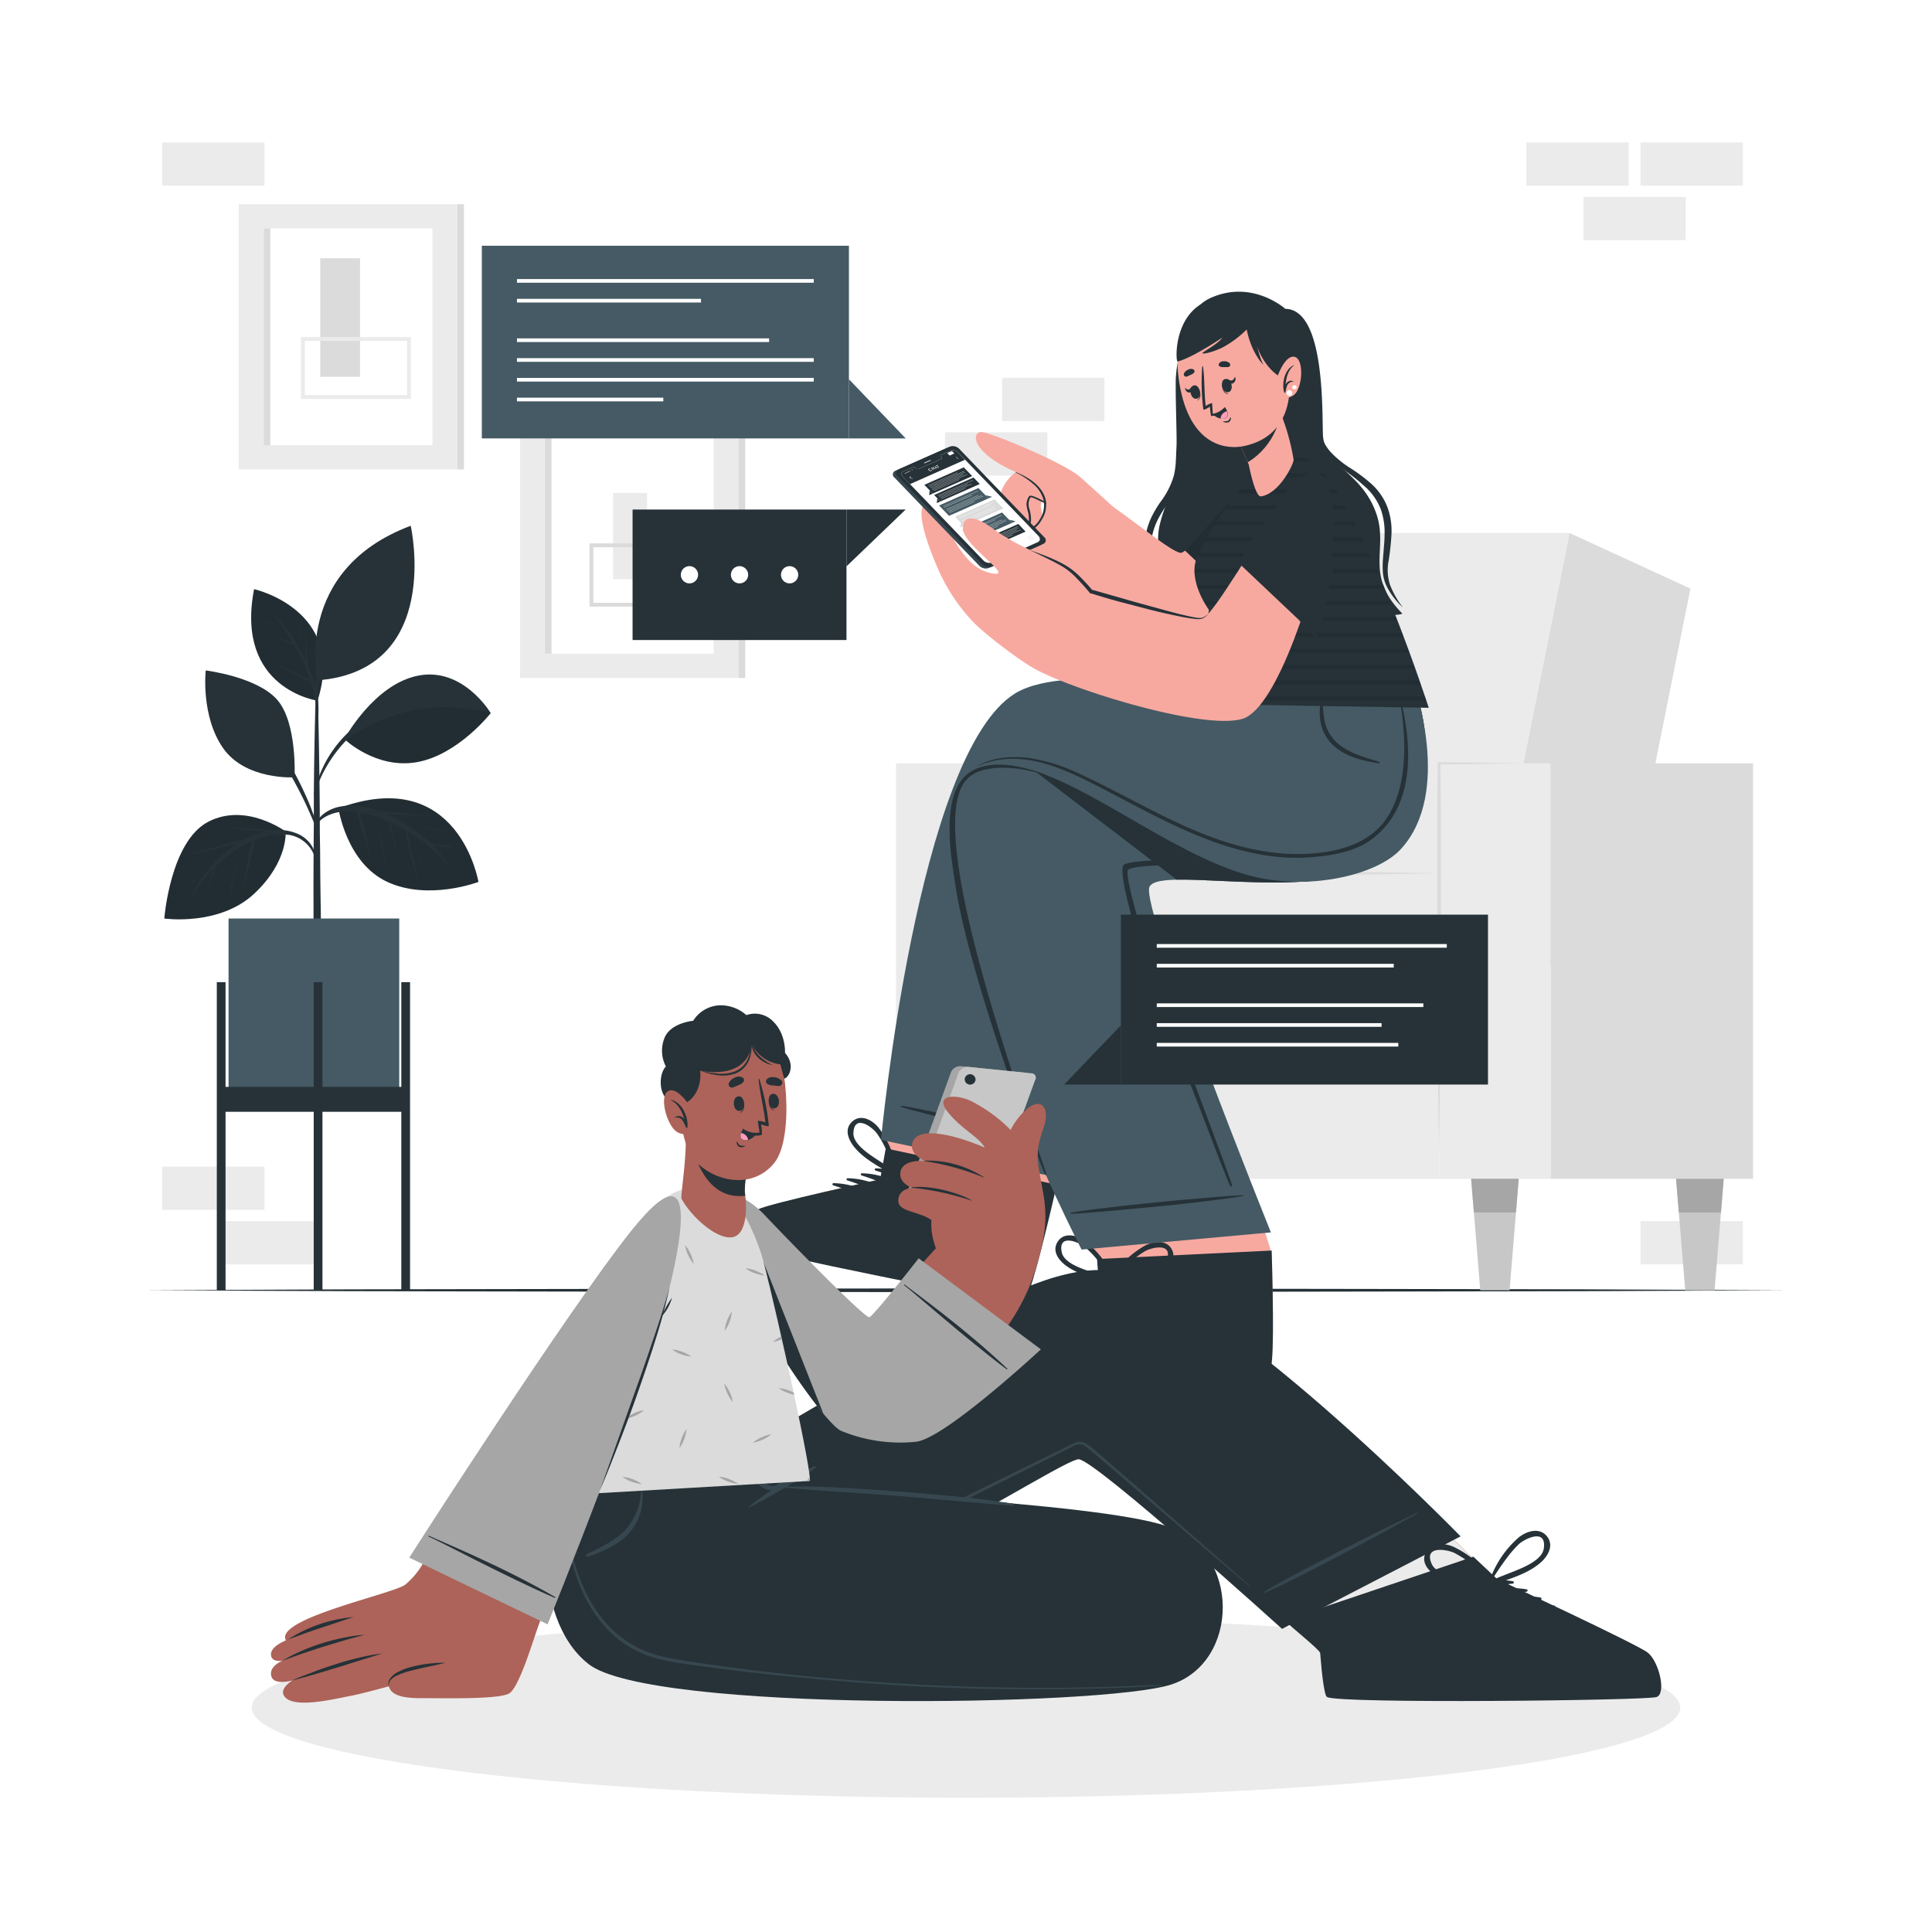 <svg class="animated" id="freepik_stories-chatting" xmlns="http://www.w3.org/2000/svg" viewBox="0 0 500 500" version="1.1" xmlns:xlink="http://www.w3.org/1999/xlink" xmlns:svgjs="http://svgjs.com/svgjs"><style>svg#freepik_stories-chatting:not(.animated) .animable {opacity: 0;}svg#freepik_stories-chatting.animated #freepik--speech-bubbles--inject-2 {animation: 1.5s Infinite  linear floating;animation-delay: 0s;}            @keyframes floating {                0% {                    opacity: 1;                    transform: translateY(0px);                }                50% {                    transform: translateY(-10px);                }                100% {                    opacity: 1;                    transform: translateY(0px);                }            }        </style><g id="freepik--background-complete--inject-2" class="animable" style="transform-origin: 246.5px 182.04px;"><rect x="61.78" y="52.84" width="56.6" height="68.65" style="fill: rgb(235, 235, 235); transform-origin: 90.08px 87.165px;" id="elil7kplhrw59" class="animable"></rect><rect x="68.25" y="59.1" width="43.66" height="56.12" style="fill: rgb(255, 255, 255); transform-origin: 90.08px 87.16px;" id="eluehvwttoypo" class="animable"></rect><rect x="68.25" y="59.1" width="1.7" height="56.12" style="fill: rgb(219, 219, 219); transform-origin: 69.1px 87.16px;" id="eljhn0dg56tl" class="animable"></rect><rect x="118.37" y="52.84" width="1.7" height="68.65" style="fill: rgb(219, 219, 219); transform-origin: 119.22px 87.165px;" id="elt8w1ynnrwvr" class="animable"></rect><rect x="82.88" y="66.84" width="10.3" height="30.67" style="fill: rgb(219, 219, 219); transform-origin: 88.03px 82.175px;" id="el0y9g4va5gwd" class="animable"></rect><rect x="78.39" y="87.72" width="27.45" height="15.03" style="fill: none; stroke: rgb(235, 235, 235); stroke-miterlimit: 10; transform-origin: 92.115px 95.235px;" id="eljpd05b3fclb" class="animable"></rect><rect x="134.58" y="106.81" width="56.6" height="68.65" style="fill: rgb(235, 235, 235); transform-origin: 162.88px 141.135px;" id="eld0oi1uawi7q" class="animable"></rect><rect x="141.04" y="113.07" width="43.66" height="56.12" style="fill: rgb(255, 255, 255); transform-origin: 162.87px 141.13px;" id="ela1570hivs3q" class="animable"></rect><rect x="141.04" y="113.07" width="1.7" height="56.12" style="fill: rgb(219, 219, 219); transform-origin: 141.89px 141.13px;" id="elg9ls2rufgil" class="animable"></rect><rect x="191.17" y="106.81" width="1.7" height="68.65" style="fill: rgb(219, 219, 219); transform-origin: 192.02px 141.135px;" id="eltpg8mm1a7f9" class="animable"></rect><rect x="158.65" y="127.58" width="8.82" height="22.3" style="fill: rgb(235, 235, 235); transform-origin: 163.06px 138.73px;" id="elxwcrage6hpr" class="animable"></rect><rect x="153.06" y="141.13" width="23.69" height="15.37" style="fill: none; stroke: rgb(219, 219, 219); stroke-miterlimit: 10; transform-origin: 164.905px 148.815px;" id="elwssqd4raw1" class="animable"></rect><g id="elrh4kt1d7des"><rect x="409.79" y="50.97" width="26.48" height="11.19" style="fill: rgb(235, 235, 235); transform-origin: 423.03px 56.565px; transform: rotate(180deg);" class="animable"></rect></g><g id="ellokxc2zzom"><rect x="424.56" y="36.86" width="26.48" height="11.19" style="fill: rgb(235, 235, 235); transform-origin: 437.8px 42.455px; transform: rotate(180deg);" class="animable"></rect></g><g id="elil8272qsar"><rect x="395.02" y="36.86" width="26.48" height="11.19" style="fill: rgb(235, 235, 235); transform-origin: 408.26px 42.455px; transform: rotate(180deg);" class="animable"></rect></g><g id="elp2uu2d3w77"><rect x="41.96" y="36.86" width="26.48" height="11.19" style="fill: rgb(235, 235, 235); transform-origin: 55.2px 42.455px; transform: rotate(180deg);" class="animable"></rect></g><g id="el5o4gean231e"><rect x="56.73" y="316.03" width="26.48" height="11.19" style="fill: rgb(235, 235, 235); transform-origin: 69.97px 321.625px; transform: rotate(180deg);" class="animable"></rect></g><g id="elckck5wctk2g"><rect x="41.96" y="301.92" width="26.48" height="11.19" style="fill: rgb(235, 235, 235); transform-origin: 55.2px 307.515px; transform: rotate(180deg);" class="animable"></rect></g><g id="elqxtdd9yx5zs"><rect x="424.56" y="316.02" width="26.48" height="11.19" style="fill: rgb(235, 235, 235); transform-origin: 437.8px 321.615px; transform: rotate(180deg);" class="animable"></rect></g><rect x="259.35" y="97.78" width="26.48" height="11.19" style="fill: rgb(235, 235, 235); transform-origin: 272.59px 103.375px;" id="el28ijh1crb1g" class="animable"></rect><rect x="244.58" y="111.89" width="26.48" height="11.19" style="fill: rgb(235, 235, 235); transform-origin: 257.82px 117.485px;" id="elyhag2zvm8rr" class="animable"></rect></g><g id="freepik--Shadow--inject-2" class="animable animator-active" style="transform-origin: 250px 441.93px;"><ellipse cx="250" cy="441.93" rx="184.84" ry="23.33" style="fill: rgb(235, 235, 235); transform-origin: 250px 441.93px;" id="el4a40g496z85" class="animable"></ellipse></g><g id="freepik--Floor--inject-2" class="animable" style="transform-origin: 249.995px 333.92px;"><polygon points="37.28 333.92 90.46 333.68 143.64 333.59 250 333.42 356.36 333.58 409.54 333.67 462.71 333.92 409.54 334.16 356.36 334.25 250 334.42 143.64 334.25 90.46 334.16 37.28 333.92" style="fill: rgb(38, 50, 56); transform-origin: 249.995px 333.92px;" id="ely1vcicw0uet" class="animable"></polygon></g><g id="freepik--character-2--inject-2" class="animable" style="transform-origin: 322.385px 217.591px;"><polygon points="383.73 249.9 417.92 249.9 437.49 152.33 406.18 137.94 383.73 249.9" style="fill: rgb(219, 219, 219); transform-origin: 410.61px 193.92px;" id="eld5owy4oqof" class="animable"></polygon><polygon points="285.85 249.9 383.73 249.9 406.18 137.94 308.31 137.94 285.85 249.9" style="fill: rgb(235, 235, 235); transform-origin: 346.015px 193.92px;" id="ellhfie0crif" class="animable"></polygon><g id="el9rx03v4pkj"><rect x="401.28" y="197.55" width="52.41" height="107.53" style="fill: rgb(219, 219, 219); transform-origin: 427.485px 251.315px; transform: rotate(180deg);" class="animable"></rect></g><polygon points="260.7 305.08 275.02 305.08 296.35 197.55 260.7 197.55 260.7 305.08" style="fill: rgb(219, 219, 219); transform-origin: 278.525px 251.315px;" id="elk2v8wgw9ajl" class="animable"></polygon><g id="elk8oke0n554l"><rect x="372.49" y="197.55" width="28.8" height="107.53" style="fill: rgb(235, 235, 235); transform-origin: 386.89px 251.315px; transform: rotate(180deg);" class="animable"></rect></g><g id="elhayw3uyywci"><rect x="231.9" y="197.55" width="28.8" height="107.53" style="fill: rgb(235, 235, 235); transform-origin: 246.3px 251.315px; transform: rotate(180deg);" class="animable"></rect></g><g id="el2rygagtyevk"><rect x="260.7" y="249.9" width="111.79" height="55.18" style="fill: rgb(235, 235, 235); transform-origin: 316.595px 277.49px; transform: rotate(180deg);" class="animable"></rect></g><g id="el31e6egsw43p"><rect x="260.7" y="226.04" width="111.79" height="24.08" style="fill: rgb(235, 235, 235); transform-origin: 316.595px 238.08px; transform: rotate(180deg);" class="animable"></rect></g><path d="M394.23,197.55l-10.87.18-10.87.12.3-.3.11,12.58,0,12.59q.06,12.59,0,25.16c0,8.39,0,16.78-.14,25.17s-.17,16.78-.33,25.17q-.25-12.59-.34-25.17c-.09-8.39-.11-16.78-.13-25.17s0-16.77,0-25.16l0-12.59.11-12.58v-.31h.3l10.87.13Z" style="fill: rgb(219, 219, 219); transform-origin: 383.091px 247.73px;" id="eld7bfuuy2jhn" class="animable"></path><path d="M260.7,197.55c.21,8.42.3,16.84.38,25.26l.12,25.26-.12,25.26L261,286l-.25,12.63L260.46,286l-.14-12.63-.12-25.26.12-25.26C260.4,214.39,260.49,206,260.7,197.55Z" style="fill: rgb(219, 219, 219); transform-origin: 260.7px 248.09px;" id="el0ac25y0d9lt6" class="animable"></path><path d="M260.7,249.9c9.32-.21,18.63-.31,27.95-.39l27.94-.11,28,.11,14,.14,14,.25-14,.24-14,.14-28,.12-27.94-.12C279.33,250.2,270,250.1,260.7,249.9Z" style="fill: rgb(219, 219, 219); transform-origin: 316.645px 249.9px;" id="elipoiicid5dn" class="animable"></path><path d="M260.7,226c9.32-.2,18.63-.3,27.95-.38l27.94-.12,28,.12,14,.14,14,.24-14,.25-14,.14-28,.11-27.94-.11C279.33,226.35,270,226.25,260.7,226Z" style="fill: rgb(219, 219, 219); transform-origin: 316.645px 226px;" id="el4d6saa9f21b" class="animable"></path><polygon points="433.77 305.08 434.48 313.79 436.14 333.92 443.73 333.92 445.38 313.79 446.09 305.08 433.77 305.08" style="fill: rgb(199, 199, 199); transform-origin: 439.93px 319.5px;" id="el0x5zlovvsen" class="animable"></polygon><polygon points="446.09 305.08 433.77 305.08 434.48 313.79 445.38 313.79 446.09 305.08" style="fill: rgb(166, 166, 166); transform-origin: 439.93px 309.435px;" id="eliv1c3bx6xxd" class="animable"></polygon><polygon points="380.73 305.08 381.44 313.79 383.09 333.92 390.68 333.92 392.33 313.79 393.04 305.08 380.73 305.08" style="fill: rgb(199, 199, 199); transform-origin: 386.885px 319.5px;" id="ell3uwq33882a" class="animable"></polygon><polygon points="393.04 305.08 380.73 305.08 381.44 313.79 392.33 313.79 393.04 305.08" style="fill: rgb(166, 166, 166); transform-origin: 386.885px 309.435px;" id="elgrnx2nrry7l" class="animable"></polygon><polygon points="292.74 305.08 293.45 313.79 295.11 333.92 302.69 333.92 304.35 313.79 305.06 305.08 292.74 305.08" style="fill: rgb(199, 199, 199); transform-origin: 298.9px 319.5px;" id="el2jctq7jf3d5" class="animable"></polygon><polygon points="305.06 305.08 292.74 305.08 293.45 313.79 304.35 313.79 305.06 305.08" style="fill: rgb(166, 166, 166); transform-origin: 298.9px 309.435px;" id="elc01zl2gzl8v" class="animable"></polygon><polygon points="239.68 305.08 240.39 313.79 242.05 333.92 249.63 333.92 251.29 313.79 252 305.08 239.68 305.08" style="fill: rgb(199, 199, 199); transform-origin: 245.84px 319.5px;" id="el76tntkde0ze" class="animable"></polygon><polygon points="239.68 305.08 240.39 313.79 251.29 313.79 252 305.08 239.68 305.08" style="fill: rgb(166, 166, 166); transform-origin: 245.84px 309.435px;" id="elsnkqmb9hzc" class="animable"></polygon><path d="M192,322.19c2.2,1.29,69.91,15.44,72.83,14.35,1.11-.41,3.75-10.15,6.6-22,.62-2.56,1.24-5.21,1.85-7.9,4-17.48,7.87-36.12,7.87-36.12l-45.27-9.6-6.62,36.38-1.46,8s-28.34,6.18-31.42,7.72S189.8,320.91,192,322.19Z" style="fill: rgb(247, 169, 160); transform-origin: 236.23px 298.76px;" id="elb21ayolygaj" class="animable"></path><path d="M191.77,322.25c2.22,1.29,70.3,15.52,73.24,14.43,1.36-.51,5-14.86,8.5-30.08l-44.27-9.39-1.46,8s-28.51,6.21-31.6,7.76S189.56,321,191.77,322.25Z" style="fill: rgb(38, 50, 56); transform-origin: 232.295px 316.975px;" id="elhyzkx0h8dpk" class="animable"></path><path d="M193.32,319.73c11.47,2.1,57.54,11.68,68.72,14.63.09,0,.08.09,0,.07-11.42-1.83-57.41-11.78-68.75-14.51C193,319.86,193.08,319.68,193.32,319.73Z" style="fill: rgb(38, 50, 56); transform-origin: 227.604px 327.077px;" id="elg6hau3dzxy" class="animable"></path><path d="M226.7,302.37c4.67.1,10,1.94,12.78,5.85.1.15-.11.3-.25.23a64.45,64.45,0,0,0-12.63-5.51A.29.29,0,0,1,226.7,302.37Z" style="fill: rgb(38, 50, 56); transform-origin: 232.942px 305.418px;" id="elw7ynnu4ste" class="animable"></path><path d="M223.05,303.64c4.67.1,10,1.94,12.78,5.86.1.15-.11.3-.25.22A65.05,65.05,0,0,0,223,304.21.29.29,0,0,1,223.05,303.64Z" style="fill: rgb(38, 50, 56); transform-origin: 229.319px 306.691px;" id="elbw9cy9oey5s" class="animable"></path><path d="M219.4,304.92c4.66.1,10,1.94,12.78,5.86.1.15-.11.3-.25.22a65.05,65.05,0,0,0-12.63-5.51A.29.29,0,0,1,219.4,304.92Z" style="fill: rgb(38, 50, 56); transform-origin: 225.643px 307.97px;" id="el1rduzzep70o" class="animable"></path><path d="M215.75,306.2c4.66.1,10,1.93,12.78,5.85.1.15-.11.3-.25.23a63.86,63.86,0,0,0-12.63-5.51A.29.29,0,0,1,215.75,306.2Z" style="fill: rgb(38, 50, 56); transform-origin: 221.993px 309.248px;" id="elrqktkn04iua" class="animable"></path><path d="M221.25,297.06c2.66,3.14,6.58,5,10,7.16a.57.57,0,0,0,.82-.41.13.13,0,0,0,.14-.14,24.56,24.56,0,0,0-4.77-11.74c-1.54-2-4.6-3.75-6.88-1.68S219.7,295.23,221.25,297.06Zm-.39-3.85c.24-5.09,5-1.4,6.07.1a24.44,24.44,0,0,1,1.84,3.07,72.81,72.81,0,0,1,2.94,6.79c-1.62-1.16-3.32-2.17-5-3.27C224.76,298.59,220.73,296,220.86,293.21Z" style="fill: rgb(38, 50, 56); transform-origin: 225.789px 296.801px;" id="eln4bc3qs8zh" class="animable"></path><path d="M248.64,300c-.5-3-4-3.53-6.43-2.95a24.5,24.5,0,0,0-11,6.23.13.13,0,0,0,0,.2.57.57,0,0,0,.39.83c4,.44,8.26,1.41,12.29.61C246.23,304.41,249.12,302.82,248.64,300Zm-10.82,3.74c-2-.17-3.94-.44-5.93-.53a71.54,71.54,0,0,1,6.52-3.5,25,25,0,0,1,3.35-1.26c1.78-.5,7.79-.45,4.82,3.69C244.93,304.38,240.18,303.9,237.82,303.7Z" style="fill: rgb(38, 50, 56); transform-origin: 239.917px 301.034px;" id="el7w07lxfjtk8" class="animable"></path><path d="M254.26,359.49c2.46.69,71.54-2.88,74.09-4.68,1-.68,1.27-28.41.54-31.08-2.45-9-13.22-36.25-13.22-36.25l-46.22,2.25L284,325.92l.62,8.09s-25.84,13.2-28.42,15.48S251.81,358.81,254.26,359.49Z" style="fill: rgb(247, 169, 160); transform-origin: 291.202px 323.529px;" id="elu9mel9nc3fc" class="animable"></path><path d="M254.06,359.6c2.46.69,71.93-2.9,74.49-4.71,1.19-.83,1-15.64.56-31.25l-45.2,2.2.63,8.14s-26,13.27-28.58,15.56S251.59,358.92,254.06,359.6Z" style="fill: rgb(38, 50, 56); transform-origin: 291.165px 341.663px;" id="el2jixdt6atg8" class="animable"></path><path d="M254.91,356.77c11.63-.88,58.62-3.37,70.18-3.36.1,0,.1.07,0,.07-11.51,1.14-58.52,3.24-70.18,3.48C254.67,357,254.66,356.79,254.91,356.77Z" style="fill: rgb(38, 50, 56); transform-origin: 289.946px 355.188px;" id="eloq0cmwafp5" class="animable"></path><path d="M282.76,331.48c4.54-1.09,10.18-.68,13.85,2.41.14.11,0,.32-.18.28a63.86,63.86,0,0,0-13.62-2.11A.3.3,0,0,1,282.76,331.48Z" style="fill: rgb(38, 50, 56); transform-origin: 289.612px 332.554px;" id="el7z52fc3uqfg" class="animable"></path><path d="M279.56,333.64c4.54-1.09,10.18-.67,13.85,2.41.14.12,0,.32-.18.28a64.69,64.69,0,0,0-13.62-2.11A.29.29,0,0,1,279.56,333.64Z" style="fill: rgb(38, 50, 56); transform-origin: 286.382px 334.715px;" id="elj8hduhcoj19" class="animable"></path><path d="M276.35,335.81c4.54-1.09,10.18-.68,13.85,2.4.14.12,0,.32-.18.28a64.48,64.48,0,0,0-13.62-2.1A.3.3,0,0,1,276.35,335.81Z" style="fill: rgb(38, 50, 56); transform-origin: 283.202px 336.879px;" id="el41q8jtydn35" class="animable"></path><path d="M273.15,338c4.54-1.09,10.18-.68,13.85,2.41.14.12,0,.32-.18.28a64.69,64.69,0,0,0-13.62-2.11A.29.29,0,0,1,273.15,338Z" style="fill: rgb(38, 50, 56); transform-origin: 279.971px 339.074px;" id="el5crnppd82k" class="animable"></path><path d="M276.14,327.74c3.37,2.35,7.65,3.16,11.5,4.37a.57.57,0,0,0,.69-.61c.08,0,.14-.08.1-.17a24.54,24.54,0,0,0-7.6-10.13c-2-1.51-5.41-2.45-7.08.12S274.17,326.37,276.14,327.74Zm-1.35-3.63c-1.07-5,4.46-2.62,5.89-1.45a25.18,25.18,0,0,1,2.56,2.5,71.31,71.31,0,0,1,4.57,5.82c-1.86-.71-3.76-1.25-5.64-1.89C279.93,328.32,275.37,326.86,274.79,324.11Z" style="fill: rgb(38, 50, 56); transform-origin: 280.792px 325.919px;" id="elonhuleqvuhq" class="animable"></path><path d="M303.37,323.56c-1.26-2.8-4.77-2.4-7-1.22a24.58,24.58,0,0,0-9.07,8.84.13.13,0,0,0,.07.19.57.57,0,0,0,.59.71c4-.6,8.34-.74,12-2.55C302.17,328.48,304.55,326.21,303.37,323.56Zm-9.52,6.37c-2,.34-3.92.59-5.86,1a71.81,71.81,0,0,1,5.41-5.05,26.09,26.09,0,0,1,2.92-2.07c1.59-.93,7.42-2.41,5.59,2.35C300.91,328.78,296.19,329.53,293.85,329.93Z" style="fill: rgb(38, 50, 56); transform-origin: 295.482px 326.761px;" id="ela5n2thfy9q" class="animable"></path><path d="M360.28,220.2c-13.77,15.33-60,3.22-62.8,9.32-2.43,5.39,31.43,89.42,31.43,89.42l-49,4.45s-47.44-92.06-31.85-119.65c8.42-14.89,45.52-9,67.91-11.68,6.75-.82,9.92-14.75,9.92-14.75h40S376,202.67,360.28,220.2Z" style="fill: rgb(69, 90, 100); transform-origin: 307.003px 250.35px;" id="elt5q3fzhpaum" class="animable"></path><path d="M262.12,195.2l42.42,32.46c14.09-.3,44.92,4.58,55.73-7.47,15.75-17.53,5.65-42.88,5.65-42.88h-40s-3.17,13.93-9.92,14.75C300.28,194,277.33,191.62,262.12,195.2Z" style="fill: rgb(38, 50, 56); transform-origin: 315.614px 202.85px;" id="elld8dmegt8xs" class="animable"></path><path d="M277.12,313.87c1.39-.44,14.49-1.9,17.38-2.21,5.78-.63,24-2.33,27.29-2.32.09,0,.1.14,0,.16-2.86.6-14.48,1.95-17.37,2.25-5.79.59-25.68,2.52-27.29,2.36A.12.12,0,0,1,277.12,313.87Z" style="fill: rgb(38, 50, 56); transform-origin: 299.433px 311.73px;" id="el3lx35nrm147" class="animable"></path><path d="M291,223.71c3.25-1.61,19.53-1,26.4-1.13l10.35-.25c3.06-.07,6.13-.11,9.18-.34,5.77-.44,11.53-1.77,15.93-5.54a26.34,26.34,0,0,0,7.86-12.95c1.7-6,1.52-12.33,1.23-18.52-.07-1.52-.17-3-.27-4.56,0-.08.15-.1.16,0,1.35,11.07,2.37,23.44-4.83,33a22.88,22.88,0,0,1-12.88,8.45c-5.91,1.5-12.17,1.33-18.24,1.47l-20.45.45c-3.41.08-12,.19-13.44,1.27-1.68,1.29,8.05,31.35,10.38,37.46q7,18.42,13.87,36.9c.55,1.48,2.09,5.78,2.61,7.28.09.28-.4.47-.52.19-2.56-6.05-5.86-15-8.25-21.12s-4.77-12.17-7.12-18.27C298.18,255.22,288.13,225.12,291,223.71Z" style="fill: rgb(38, 50, 56); transform-origin: 326.648px 243.69px;" id="elwzcvvg4wzrn" class="animable"></path><path d="M246.27,206.41c2.68-5.91,7.81-9.81,15.8-11.25.14,0,.13.17,0,.21-7,2-11.92,4.76-14.82,10.57a25.83,25.83,0,0,0-2.16,11.95c.35,11.69,4.52,28.62,6.9,36.73s5.22,16.1,8.26,24,10,24.39,10.5,25.41a.08.08,0,0,1-.14.08c-3.17-5.35-13-29.23-18.55-46.63C249.45,249.23,240.5,219.1,246.27,206.41Z" style="fill: rgb(38, 50, 56); transform-origin: 257.564px 249.655px;" id="eltfb28v2fjtb" class="animable"></path><path d="M228,295l42.7,9.1s-34.62-91-20.45-102.65c3.93-3.23,12.49-4.35,22.67,0,15.2,6.56,32.79,19.94,49.38,24.84,15.53,4.58,34,.37,40.31-6.62,13.34-14.67,3.31-42.4,3.31-42.4l-47.46-2.07s1,2.12-1.64,4.45c0,0-40.05-8.78-54.1-.2C237.38,195,228,295,228,295Z" style="fill: rgb(69, 90, 100); transform-origin: 298.769px 239.65px;" id="elo5ujsmlw5bs" class="animable"></path><path d="M342.15,180.51a.1.1,0,0,1,.19,0,31.07,31.07,0,0,0,.48,6.17,10.75,10.75,0,0,0,2.77,5.13c3,3,7.34,4.09,11.29,5.33.21.07.18.44-.06.4-4.39-.67-9-1.78-12.2-5.08a10.6,10.6,0,0,1-2.84-5.52A13.22,13.22,0,0,1,342.15,180.51Z" style="fill: rgb(38, 50, 56); transform-origin: 349.283px 188.992px;" id="el6cr4fzcsigr" class="animable"></path><path d="M251.2,199.71c5.88-3.7,15.07-.89,19.47.79.1,0,.05.19,0,.15-4.05-1.45-14.12-3.66-19.51.16-12.45,8.82,7.12,66.68,19.58,102.79.18.51-.24.38-.47-.12-1.8-3.94-20.13-52.57-23.19-75.62C246.48,223.6,242.72,205,251.2,199.71Z" style="fill: rgb(38, 50, 56); transform-origin: 258.259px 250.907px;" id="eli4m7cpslr0j" class="animable"></path><path d="M233.24,286.19c1.16,0,11.07,2.16,13.26,2.65,4.36,1,18,4.33,20.39,5.23.06,0,0,.16-.05.15-2.27-.21-11.08-2.1-13.26-2.6-4.36-1-19.31-4.6-20.41-5.19C233.08,286.38,233.13,286.2,233.24,286.19Z" style="fill: rgb(38, 50, 56); transform-origin: 250.019px 290.205px;" id="eltt9iikrei4a" class="animable"></path><path d="M253.07,198.14c4-2.16,8.67-2.52,13.06-2a46,46,0,0,1,13.35,4.18c8.95,4.09,17.47,9.09,26.43,13.16s18.42,7.21,28.23,7.51c8.4.26,19-1.22,24.41-8.76,8.32-11.64,3.47-31.69,3.38-33,0-.1.13-.09.15,0,6.45,24.65-1.85,34.22-7.45,38.24-4.45,3.2-10.84,4-15.06,4.36-9.76.83-19.55-1.56-28.61-5.17-9.27-3.69-18-8.67-26.86-13.21-8.52-4.36-18-8.86-27.76-6.36a24.58,24.58,0,0,0-3.23,1.1C253.05,198.26,253,198.17,253.07,198.14Z" style="fill: rgb(38, 50, 56); transform-origin: 308.731px 200.577px;" id="elhk5tvp3t2z7" class="animable"></path><path d="M299.05,162.06l7.71-.28a23.67,23.67,0,0,0,1.61-14.27c-.2-1.11,2.81,5.12,2.3,14.14,8.14-.3,21.25-.9,30.91-1.35,0-3.78.09-7.28.09-7.28a43.19,43.19,0,0,0,2,7.2l3.86-.19a148.3,148.3,0,0,1-.25-16.09A51.69,51.69,0,0,0,353,159.75c6.13-.35,10.16-.69,9.88-1-9.91-10.08-3.49-16.61-6.69-25.82-3.83-11-13.61-12.23-13.83-20.67-.2-6.87.38-32.21-9.72-32.33,0,0-8.57-7.71-19.38-2.8-13.37,6.06-6.86,38.33-7.54,42.69-1,6.22-3.75,8.57-5.51,15.7s1.71,11.74,2.36,16.53S297.51,162.14,299.05,162.06Z" style="fill: rgb(38, 50, 56); transform-origin: 330.84px 118.778px;" id="el8wpvisndm03" class="animable"></path><path d="M363.1,157.25a23.58,23.58,0,0,1-3.34-5.82,12.5,12.5,0,0,1-.36-6.44,68.39,68.39,0,0,0,.72-6.85,17.8,17.8,0,0,0-1.1-7,15.77,15.77,0,0,0-4.06-5.87,42.22,42.22,0,0,0-5.53-4.15,25.44,25.44,0,0,1-5.14-4.22,12.37,12.37,0,0,1-2.83-6,11.55,11.55,0,0,0,2.17,6.49,23.24,23.24,0,0,0,5,4.8,53.18,53.18,0,0,1,5.17,4.25,15.15,15.15,0,0,1,3.53,5.32,17.78,17.78,0,0,1,1,6.35c0,2.2-.28,4.43-.43,6.73a22.68,22.68,0,0,0,0,3.5,10.11,10.11,0,0,0,1,3.44A19.25,19.25,0,0,0,363.1,157.25Z" style="fill: rgb(38, 50, 56); transform-origin: 352.28px 134.075px;" id="elwc5klw5rtbs" class="animable"></path><path d="M306,89.17a32.29,32.29,0,0,0-1.65,8c-.27,2.71.25,15.36.14,18.07l-.18,4a20.28,20.28,0,0,1-.52,3.86,21.11,21.11,0,0,1-3.56,6.94,31.93,31.93,0,0,0-2.14,3.6,18.83,18.83,0,0,0-1.41,4,26.93,26.93,0,0,0-.49,4.17,16.5,16.5,0,0,0,.36,4.2c.28,1.38.72,2.69,1.1,4a21,21,0,0,1,.75,3.9,8.15,8.15,0,0,1-3.18,6.93,8.3,8.3,0,0,0,4-6.95,19.83,19.83,0,0,0-.47-4.14c-.28-1.35-.67-2.64-.86-3.94a21,21,0,0,1,.43-7.76,17.51,17.51,0,0,1,1.34-3.62,28.56,28.56,0,0,1,2.06-3.38,41.38,41.38,0,0,0,2.19-3.54,16,16,0,0,0,1.51-4,20.69,20.69,0,0,0,.44-4.18c0-1.37,0-2.72,0-4.08,0-2.7-.73-15.34-.67-18A38,38,0,0,1,306,89.17Z" style="fill: rgb(38, 50, 56); transform-origin: 300.61px 125.005px;" id="el6xypridbpb6" class="animable"></path><path d="M329.2,127.93c-3.95,16.07-13.53,41-22,40.9-7.72-.12-25-13.81-32.16-18.3s9-22.16,13.11-19.3c6.4,4.43,16,12.34,17.62,11.82,2-.64,4.59-5.61,16.1-20.26C326.61,116.8,330.88,121.09,329.2,127.93Z" style="fill: rgb(247, 169, 160); transform-origin: 301.403px 144.385px;" id="el7vlyy22lbmh" class="animable"></path><path d="M280.41,124.42c-3.4-1.2-7.21-2.85-11-2.78s-6.91,5.06-6.91,6.48,1.42,10.34,5.2,10.34,1.5-6.84,1.64-7.63.29-1.78,1-1.71,13.19,6,13.19,6Z" style="fill: rgb(247, 169, 160); transform-origin: 273.015px 130.049px;" id="elt2u5y5jc5q" class="animable"></path><path d="M280.17,124.94c-.22,0-10.34-4-14.12-3.92s-6.92,5.06-6.92,6.49,1.43,10.34,5.21,10.34,1.49-6.85,1.64-7.63.28-1.79,1-1.72,13.19,6,13.19,6Z" style="fill: rgb(247, 169, 160); transform-origin: 269.65px 129.434px;" id="elbmatrqmbqx4" class="animable"></path><path d="M265.62,137.37a4.44,4.44,0,0,0,.63-2.24,7.81,7.81,0,0,0-.14-2.41,13.56,13.56,0,0,1-.46-2.08,4.27,4.27,0,0,1,.53-2c.29-.53.85-.34,1.32-.18a19.07,19.07,0,0,1,2.06.93c.72.36,1.44.74,2.15,1.11a20.35,20.35,0,0,1,2.2,1.2s0,.13-.05.1a19.39,19.39,0,0,1-1.92-.86l-2.16-1c-.68-.3-1.34-.64-2-.93-.24-.1-.72-.36-1-.29s-.44.77-.5,1a3.55,3.55,0,0,0,.13,2,10.49,10.49,0,0,1,.39,2.07,5.45,5.45,0,0,1-.16,2,7,7,0,0,1-.9,1.63C265.69,137.51,265.57,137.43,265.62,137.37Z" style="fill: rgb(38, 50, 56); transform-origin: 269.759px 132.876px;" id="elt31ey9fsr5" class="animable"></path><path d="M292.15,134.86s-10.47-9.55-12.65-11.44c-4.37-3.8-22.79-11.33-25.36-11.6s-3.49,5,9,10.46c6.59,2.88,7.76,6.65,7.63,8.74s-2.12,6-5.63,5.9-5.8-5.23-9-5.8-1.09,5.35,1.19,8.78a21.56,21.56,0,0,0,9.46,7.38c3,1.14,12.46,5.2,12.46,5.2Z" style="fill: rgb(247, 169, 160); transform-origin: 272.351px 132.145px;" id="elrymmad8vxe" class="animable"></path><path d="M260.78,134.45c1.32,1,2.83,2.35,4.57,2.42s3-1.11,3.81-2.57a6.7,6.7,0,0,0,.92-4.87,8.17,8.17,0,0,0-2.41-3.94,20,20,0,0,0-4.76-3.18c-.08,0,0-.15.07-.11,1.62.72,6.65,2.78,7.66,7.23a6.87,6.87,0,0,1-1,5c-.78,1.4-1.92,2.75-3.62,2.89-2.08.17-3.87-1.52-5.36-2.79C260.61,134.44,260.71,134.39,260.78,134.45Z" style="fill: rgb(38, 50, 56); transform-origin: 265.701px 129.763px;" id="elpat8wnqipxf" class="animable"></path><path d="M326.41,161.16l-19.9-18.83s5.33-7.78,12.76-17.1c7.2-9,11.75-8.68,11.56,7.39A101.75,101.75,0,0,1,326.41,161.16Z" style="fill: rgb(38, 50, 56); transform-origin: 318.673px 140.229px;" id="el3vvykbf0hi7" class="animable"></path><path d="M309.26,139.41c1.63,1.23,3.09,2.71,4.62,4.07s2.91,2.6,4.32,3.94q4.4,4.19,8.61,8.54c.05,0,0,.14-.09.1q-4.49-4-8.87-8.08c-1.45-1.36-2.87-2.75-4.29-4.15s-3-2.78-4.38-4.32A.06.06,0,0,1,309.26,139.41Z" style="fill: rgb(38, 50, 56); transform-origin: 317.993px 147.732px;" id="elcnkiwpm3d95" class="animable"></path><g id="elyhq37gnv0q8"><path d="M330.83,132.62a101.75,101.75,0,0,1-4.42,28.54L306.8,142.61l20.7-23.23C329.72,120.07,330.93,124.17,330.83,132.62Z" style="opacity: 0.1; transform-origin: 318.818px 140.27px;" class="animable"></path></g><path d="M309.9,182.18l59.86,1S354,134.41,341.55,121.34c-5.67-6-11.15-5-15.76-1.09-1.15,1-15.37,19.36-16.53,25.74-1,5.63,3.6,11.83,3.6,11.83Z" style="fill: rgb(38, 50, 56); transform-origin: 339.439px 150.129px;" id="elf9z3gpc963k" class="animable"></path><g id="el9ulm3rb7iyd"><path d="M339.47,119.46H326.8a13.22,13.22,0,0,1,1.63-1h9.48A12.93,12.93,0,0,1,339.47,119.46Zm3.14,3.07H323.87c-.26.32-.53.67-.82,1h20.4Q343,123,342.61,122.53Zm3,4.12h-24.9c-.26.34-.52.7-.78,1.06h26.36C346.09,127.35,345.86,127,345.63,126.65Zm2.52,4.13h-30.4l-.73,1.05h31.72Zm2.24,4.12H315c-.23.35-.46.7-.68,1h36.65Zm2.06,4.13H312.39c-.21.36-.41.71-.59,1.05H353Q352.71,139.54,352.45,139Zm1.93,4.12H310.23c-.16.37-.31.72-.43,1h45.06Zm1.85,4.13h-47.1a7.36,7.36,0,0,0,0,1.05h47.55ZM358,151.4H309.69c.1.36.22.71.34,1h48.39Zm1.69,4.12H311.43c.21.4.42.75.61,1.06h48Zm1.63,4.13H312.64l-.13,1h49.2C361.58,160.35,361.44,160,361.3,159.65Zm1.58,4.12H312.14l-.13,1h51.27C363.16,164.48,363,164.12,362.88,163.77Zm1.55,4.13H311.64l-.13,1h53.31Q364.63,168.44,364.43,167.9Zm1.49,4.12H311.13l-.12,1H366.3C366.18,172.73,366.06,172.38,365.92,172Zm1.47,4.13H310.63l-.12,1h57.24Q367.57,176.69,367.39,176.15Zm1.41,4.12H310.13l-.13,1h59.15C369.05,181,368.93,180.66,368.8,180.27Z" style="fill: rgb(3, 4, 2); opacity: 0.1; transform-origin: 339.121px 149.865px;" class="animable"></path></g><path d="M321.51,155.33a45.94,45.94,0,0,1,7.88,1.22c1.29.35,2.56.76,3.83,1.2.63.22,1.26.42,1.9.61a7.2,7.2,0,0,0,2,.38c.06,0,.07.11,0,.11a11.43,11.43,0,0,1-1.94,0,12,12,0,0,1-1.87-.34c-1.31-.33-2.6-.74-3.91-1.09-2.64-.7-5.28-1.4-7.95-1.86C321.37,155.57,321.39,155.32,321.51,155.33Z" style="fill: rgb(38, 50, 56); transform-origin: 329.285px 157.11px;" id="elxdzg4q0yj9" class="animable"></path><path d="M315.15,158.44a47.25,47.25,0,0,1,6.5-.66,29.77,29.77,0,0,1,3.27.1c.52,0,1,.08,1.56.14s1.14.22,1.71.28c.06,0,.06.11,0,.11-.54,0-1.08.05-1.62.05l-1.63,0c-1.09,0-2.18.05-3.26.05-2.18,0-4.35,0-6.52.13C315,158.66,315,158.46,315.15,158.44Z" style="fill: rgb(38, 50, 56); transform-origin: 321.637px 158.206px;" id="elnf9o8nyow5q" class="animable"></path><path d="M334.79,119c0,1.08-3.67,8.76-8.45,9.46-1.56.22-3.16-8.22-3.16-8.22l-.26-.59-3.64-8.34,9-8.56,1.31-1.16s.85,2.35,1.88,5.28c0,.14.09.27.14.42l.18.47.46,1.33c.12.34.23.67.34,1l.35,1.07A57.85,57.85,0,0,1,334.79,119Z" style="fill: rgb(247, 169, 160); transform-origin: 327.035px 115.027px;" id="elrehthtcdc9m" class="animable"></path><path d="M331.43,106.86a18.29,18.29,0,0,1-8.51,12.78l-3.64-8.34,9-8.56,1.31-1.16S330.4,103.93,331.43,106.86Z" style="fill: rgb(38, 50, 56); transform-origin: 325.355px 110.61px;" id="elwtrxcfmx8j" class="animable"></path><path d="M305.48,100.6c3.13,15.66,12.87,15.56,16.24,14.88,3.07-.62,13.43-3.11,11.93-19s-9.77-19.4-16.85-18.36S302.35,84.94,305.48,100.6Z" style="fill: rgb(247, 169, 160); transform-origin: 319.269px 96.827px;" id="elqs48lfhfogp" class="animable"></path><path d="M307.15,97.45a9,9,0,0,0,1-.45,1.82,1.82,0,0,0,.94-.66.58.58,0,0,0-.15-.68,1.41,1.41,0,0,0-1.43,0,2.05,2.05,0,0,0-1.11,1A.6.6,0,0,0,307.15,97.45Z" style="fill: rgb(38, 50, 56); transform-origin: 307.75px 96.474px;" id="elb32eqwxc5zi" class="animable"></path><path d="M317.83,95a10.07,10.07,0,0,1-1.1,0,1.84,1.84,0,0,1-1.13-.2.58.58,0,0,1-.15-.68,1.42,1.42,0,0,1,1.29-.62,2,2,0,0,1,1.42.43A.61.61,0,0,1,317.83,95Z" style="fill: rgb(38, 50, 56); transform-origin: 316.886px 94.256px;" id="el2vm8u8pcwxj" class="animable"></path><path d="M316.22,99.41s.09,0,.1.08c.17,1.08.56,2.28,1.59,2.44,0,0,0,.06,0,.06C316.71,102.06,316.21,100.46,316.22,99.41Z" style="fill: rgb(38, 50, 56); transform-origin: 317.065px 100.701px;" id="elx3coz0xlq6k" class="animable"></path><path d="M317,98.11c1.69-.47,2.5,2.94.94,3.38S315.53,98.51,317,98.11Z" style="fill: rgb(38, 50, 56); transform-origin: 317.507px 99.797px;" id="elsmqwbae6z6l" class="animable"></path><path d="M317.66,98.13c.35.12.72.39,1.09.34s.65-.49.84-.9c0,0,.06,0,.07,0a1.29,1.29,0,0,1-.6,1.65c-.62.24-1.22-.23-1.54-.85C317.46,98.29,317.52,98.08,317.66,98.13Z" style="fill: rgb(38, 50, 56); transform-origin: 318.629px 98.427px;" id="elqnt4wixd3kq" class="animable"></path><path d="M310.28,100.6s-.07.07-.06.11c.3,1.05.46,2.3-.41,2.89,0,0,0,.07,0,.05C311,103.2,310.73,101.54,310.28,100.6Z" style="fill: rgb(38, 50, 56); transform-origin: 310.236px 102.127px;" id="el87ah3ewvcx" class="animable"></path><path d="M309.07,99.73c-1.73.29-1,3.73.58,3.46S310.52,99.49,309.07,99.73Z" style="fill: rgb(38, 50, 56); transform-origin: 309.309px 101.462px;" id="elng5nydmrn6j" class="animable"></path><path d="M308.4,100.1c-.24.24-.44.63-.76.72s-.72-.21-1-.52c0,0-.05,0,0,0,.11.66.47,1.3,1.13,1.29s.91-.65.93-1.34C308.62,100.17,308.49,100,308.4,100.1Z" style="fill: rgb(38, 50, 56); transform-origin: 307.659px 100.83px;" id="el4vi1heswmtq" class="animable"></path><path d="M318.42,108.07c-.18.31-.34.72-.71.86a2.84,2.84,0,0,1-1.2.07,0,0,0,0,0,0,.06,1.48,1.48,0,0,0,1.49.19,1.17,1.17,0,0,0,.55-1.16A.06.06,0,0,0,318.42,108.07Z" style="fill: rgb(38, 50, 56); transform-origin: 317.536px 108.693px;" id="elyo1bkvyffym" class="animable"></path><path d="M313.11,105.24s.14,1.63.31,2.38c0,.07.21.06.46,0,0,0,0,0,0,0a3.67,3.67,0,0,0,3.15-2.11.08.08,0,0,0-.13-.08,5.49,5.49,0,0,1-3,1.66c-.1-.19-.14-2.8-.26-2.79a6.72,6.72,0,0,0-1.61.77c-.4-3.39-.24-6.82-.68-10.2a.11.11,0,0,0-.21,0,55.53,55.53,0,0,0,.27,11C311.43,106.35,312.84,105.44,313.11,105.24Z" style="fill: rgb(38, 50, 56); transform-origin: 314.009px 101.231px;" id="elu6kk2nkmbcn" class="animable"></path><path d="M313.91,107.26a4.36,4.36,0,0,0,2,1.09,2,2,0,0,0,1.21-.11c.84-.36.74-1.15.47-1.81a4.66,4.66,0,0,0-.54-1A5.81,5.81,0,0,1,313.91,107.26Z" style="fill: rgb(38, 50, 56); transform-origin: 315.847px 106.914px;" id="elcbub2iaa0qr" class="animable"></path><path d="M315.87,108.35a2,2,0,0,0,1.21-.11c.84-.36.74-1.15.47-1.81A2.08,2.08,0,0,0,315.87,108.35Z" style="fill: rgb(255, 155, 188); transform-origin: 316.807px 107.414px;" id="el8w0xc7qos7e" class="animable"></path><path d="M332.73,97.91c-1.73.18-7-3.81-8.44-12.07,0,0,1.84,7.33,2.58,8.32s-2.93-2.24-4.22-8.89a27.39,27.39,0,0,1-6.27,4.67c-3,1.4-4.94,1.68-5.21,1.49s4.14-2.41,5.16-4.06c0,0-7.75,5.26-11.57,6.19-.44.1-1-8.68,4.35-13.56s14-2.52,17-.48c0,0,3.06-.06,7,3.84S334.6,97.72,332.73,97.91Z" style="fill: rgb(38, 50, 56); transform-origin: 319.856px 87.517px;" id="el9rfgqap8cwb" class="animable"></path><path d="M334.84,102.24a3.91,3.91,0,0,1-.66.39,2.72,2.72,0,0,1-.72.23,2.18,2.18,0,0,1-1,0,2.39,2.39,0,0,1-.71-.28,3.15,3.15,0,0,1-.84-.69l-.34-4.34s1.95-5.77,4.47-5.2S337.11,100.55,334.84,102.24Z" style="fill: rgb(247, 169, 160); transform-origin: 333.657px 97.614px;" id="elt3w4h3qoq9" class="animable"></path><path d="M334.88,94.51s.07,0,0,.06c-1.58,1.25-2,3.18-2.19,5.09a1.48,1.48,0,0,1,2-1c.06,0,0,.1,0,.1a1.67,1.67,0,0,0-1.59,1.07,8.72,8.72,0,0,0-.43,1.67c0,.18-.35.18-.34,0v0C331.66,99.16,332.5,95.45,334.88,94.51Z" style="fill: rgb(38, 50, 56); transform-origin: 333.509px 98.073px;" id="elnvy116zlivf" class="animable"></path><path d="M334.44,101.66a.74.74,0,1,1-.8-.68A.75.75,0,0,1,334.44,101.66Z" style="fill: rgb(255, 255, 255); transform-origin: 333.702px 101.718px;" id="el4ngffhznz" class="animable"></path><path d="M335.58,100.16a.52.52,0,0,1-.47.56.52.52,0,1,1-.09-1A.52.52,0,0,1,335.58,100.16Z" style="fill: rgb(255, 255, 255); transform-origin: 334.996px 100.232px;" id="elt4a1yengfc" class="animable"></path><path d="M343.44,135c-2.79,16.38-12.83,48.14-21.79,51-10.38,3.34-48.46-8.77-55.53-13.94-2.81-2.06,12.22-20.8,15.75-19.6,13.6,4.6,28.42,8.11,29.48,7.56,3.12-1.59,13.09-19.43,20.78-29.94C341.79,116.89,344.69,127.65,343.44,135Z" style="fill: rgb(247, 169, 160); transform-origin: 304.743px 155.215px;" id="elsb87gqx5vn8" class="animable"></path><path d="M267.05,172.57c-1.6-.57-12.63-8.58-15.88-12.34a47.9,47.9,0,0,1-8.48-13.14c-3.27-7.62-4.81-13.2-4-15.7.91-2.9,1.17-3.37,8.8,9.27,4.31,7.16,8.43,8,12,7.9a54.86,54.86,0,0,1,25.34,5.66S273.21,174.76,267.05,172.57Z" style="fill: rgb(247, 169, 160); transform-origin: 261.654px 151.214px;" id="elzrem8cc8i5o" class="animable"></path><path d="M247.38,116.53l22,22.87a1,1,0,0,1-.24,1.74L255.91,147a2.34,2.34,0,0,1-2.44-.55l-22-22.87a1,1,0,0,1,.24-1.74L244.93,116A2.34,2.34,0,0,1,247.38,116.53Z" style="fill: rgb(55, 71, 79); transform-origin: 250.425px 131.496px;" id="el0gvzoe3bkojm" class="animable"></path><path d="M245.78,115.6l-13.25,5.88a1,1,0,0,0-.24,1.74l22,22.87a2.34,2.34,0,0,0,2.44.55L270,140.76a1,1,0,0,0,.24-1.74l-22-22.87A2.34,2.34,0,0,0,245.78,115.6Zm22.94,23.09c.58.6.51,1.32-.15,1.62l-11.85,5.25a2.16,2.16,0,0,1-2.25-.55L234,123.71c-1.18-1.22-.7-1.52,0-1.82l2.37-1a.54.54,0,0,1,.53.18l.07.07a.66.66,0,0,0,.93.14l5.49-2.43c.3-.14.55-.25.18-.63l-.07-.07c-.15-.17-.17-.35,0-.41l2.38-1c.66-.3,1.36-.37,2.44.75Z" style="fill: rgb(38, 50, 56); transform-origin: 251.265px 131.117px;" id="eljht4vufuwol" class="animable"></path><path d="M240.86,119.2l-1.5.67a.16.16,0,0,1-.16,0h0a.07.07,0,0,1,0-.12l1.5-.66a.16.16,0,0,1,.17,0h0A.06.06,0,0,1,240.86,119.2Z" style="fill: rgb(255, 255, 255); transform-origin: 240.034px 119.478px;" id="elijofz1acn9" class="animable"></path><line x1="253.17" y1="143.66" x2="253.12" y2="143.68" style="fill: none; transform-origin: 253.145px 143.67px;" id="elui2hfxemjr" class="animable"></line><path d="M248.22,117.39l20.5,21.3c.58.6.51,1.32-.15,1.62l-11.85,5.25a2.16,2.16,0,0,1-2.25-.55L234,123.71c-1.18-1.22-.7-1.52,0-1.82l2.37-1a.54.54,0,0,1,.53.18l.07.07a.66.66,0,0,0,.93.14l5.49-2.43c.3-.14.55-.25.18-.63l-.06-.07c-.16-.17-.18-.35,0-.41l2.38-1C246.44,116.34,247.14,116.27,248.22,117.39Z" style="fill: rgb(255, 255, 255); transform-origin: 251.199px 131.074px;" id="eliaw0vxuvko" class="animable"></path><path d="M248.22,117.39l1.53,1.59-14.26,6.32L234,123.71c-1.18-1.22-.7-1.52,0-1.82l2.38-1a.54.54,0,0,1,.53.18l.07.07a.66.66,0,0,0,.93.14l5.49-2.43c.3-.14.55-.25.18-.63l-.06-.07c-.16-.17-.18-.35,0-.41l2.38-1C246.44,116.34,247.13,116.27,248.22,117.39Z" style="fill: rgb(38, 50, 56); transform-origin: 241.517px 120.887px;" id="el56cxayzay7e" class="animable"></path><polygon points="236.19 123.89 235.45 123.74 235.55 123.22 235.67 123.25 235.59 123.68 236.2 123.8 236.19 123.89" style="fill: rgb(255, 255, 255); transform-origin: 235.825px 123.555px;" id="el92z3j144b1w" class="animable"></polygon><path d="M247.53,118.19s0,.08,0,.11a.15.15,0,0,1-.15,0s0-.08,0-.1A.14.14,0,0,1,247.53,118.19Z" style="fill: rgb(255, 255, 255); transform-origin: 247.455px 118.246px;" id="elplyomh8tjlp" class="animable"></path><path d="M247.77,118.44a.06.06,0,0,1,0,.1.14.14,0,0,1-.15,0,.06.06,0,0,1,0-.11A.15.15,0,0,1,247.77,118.44Z" style="fill: rgb(255, 255, 255); transform-origin: 247.69px 118.488px;" id="elrmln2r8391" class="animable"></path><path d="M248,118.68a.06.06,0,0,1,0,.11.16.16,0,0,1-.15,0,.06.06,0,0,1,0-.11A.14.14,0,0,1,248,118.68Z" style="fill: rgb(255, 255, 255); transform-origin: 247.925px 118.733px;" id="el1qeuxg58f7a" class="animable"></path><g id="freepik--u5Zjqx--inject-2" class="animable" style="transform-origin: 236.11px 121.63px;"><path d="M236.35,121.5v0a.4.4,0,0,0-.29,0,.2.2,0,0,0-.15.17h-.06v0l0-.06s0,0,.06-.07l0,0,0,0h0l.1,0h.2Z" style="fill: rgb(255, 255, 255); transform-origin: 236.1px 121.571px;" id="el3a1zjetbq76" class="animable"></path><path d="M236,121.77H236a.17.17,0,0,1,.08-.13.4.4,0,0,1,.29,0v0a.34.34,0,0,0-.2,0A.17.17,0,0,0,236,121.77Z" style="fill: rgb(255, 255, 255); transform-origin: 236.185px 121.691px;" id="elkcsjnitnjdm" class="animable"></path><path d="M236.32,121.68v0a.17.17,0,0,0-.1,0s0,0-.05.06l-.06,0C236.11,121.71,236.21,121.66,236.32,121.68Z" style="fill: rgb(255, 255, 255); transform-origin: 236.215px 121.706px;" id="elsnck0etah5c" class="animable"></path><path d="M236.3,121.78a0,0,0,0,1,0,0,.07.07,0,0,1-.06,0s0,0,0,0A0,0,0,0,1,236.3,121.78Z" style="fill: rgb(255, 255, 255); transform-origin: 236.27px 121.783px;" id="elvczedbnft5r" class="animable"></path></g><path d="M234.17,122.55a.07.07,0,0,1,0-.12.16.16,0,0,1,.17,0,.07.07,0,0,1,0,.12A.18.18,0,0,1,234.17,122.55Z" style="fill: rgb(255, 255, 255); transform-origin: 234.255px 122.488px;" id="els6qffrwdc3g" class="animable"></path><path d="M234.47,122.42c-.05,0,0-.1,0-.12a.17.17,0,0,1,.18,0,.08.08,0,0,1,0,.13A.18.18,0,0,1,234.47,122.42Z" style="fill: rgb(255, 255, 255); transform-origin: 234.566px 122.362px;" id="elxyhjxa7iir" class="animable"></path><path d="M234.76,122.29a.08.08,0,0,1,0-.13.18.18,0,0,1,.17,0c.05,0,0,.1,0,.12A.17.17,0,0,1,234.76,122.29Z" style="fill: rgb(255, 255, 255); transform-origin: 234.839px 122.223px;" id="eliujhe48o2r" class="animable"></path><path d="M235.06,122.15a.07.07,0,0,1,0-.12.18.18,0,0,1,.17,0,.07.07,0,0,1,0,.12A.16.16,0,0,1,235.06,122.15Z" style="fill: rgb(255, 255, 255); transform-origin: 235.145px 122.092px;" id="elf12r4og5cbp" class="animable"></path><path d="M235.36,122a.07.07,0,0,1,0-.12.16.16,0,0,1,.17,0,.07.07,0,0,1,0,.12A.16.16,0,0,1,235.36,122Z" style="fill: rgb(255, 255, 255); transform-origin: 235.445px 121.94px;" id="elwp6e4820a9" class="animable"></path><polygon points="245.77 117.9 245.14 117.25 246.36 116.72 246.98 117.36 245.77 117.9" style="fill: rgb(255, 255, 255); transform-origin: 246.06px 117.31px;" id="el8pz4al732bj" class="animable"></polygon><polygon points="246.14 117.13 245.65 117.35 245.84 117.55 246.33 117.33 246.14 117.13" style="fill: rgb(255, 255, 255); transform-origin: 245.99px 117.34px;" id="elzhnat1idax" class="animable"></polygon><polygon points="246.59 117.19 246.53 117.22 246.37 117.06 246.44 117.03 246.59 117.19" style="fill: rgb(255, 255, 255); transform-origin: 246.48px 117.125px;" id="el5rujlnzqjoj" class="animable"></polygon><polygon points="256.43 143.84 256.32 143.88 256.72 144.3 256.52 144.39 256.31 144.18 255.96 144.34 256.16 144.55 255.96 144.64 255.56 144.22 255.45 144.27 255.53 143.63 256.43 143.84" style="fill: rgb(235, 235, 235); transform-origin: 256.085px 144.135px;" id="elxe7pcr2s2f" class="animable"></polygon><polygon points="267.06 138.72 265.88 139.24 265.74 139.1 266.92 138.57 267.06 138.72" style="fill: rgb(235, 235, 235); transform-origin: 266.4px 138.905px;" id="elk3hy7sy1xef" class="animable"></polygon><polygon points="267.4 139.07 266.21 139.59 266.08 139.45 267.26 138.93 267.4 139.07" style="fill: rgb(235, 235, 235); transform-origin: 266.74px 139.26px;" id="elxl4kix4xrt" class="animable"></polygon><polygon points="267.73 139.42 266.55 139.94 266.42 139.8 267.6 139.28 267.73 139.42" style="fill: rgb(235, 235, 235); transform-origin: 267.075px 139.61px;" id="elgyjoo81fb6f" class="animable"></polygon><polygon points="261.67 141.43 261.62 141.88 261 141.72 261.01 141.65 261.52 141.78 261.56 141.41 261.67 141.43" style="fill: rgb(235, 235, 235); transform-origin: 261.335px 141.645px;" id="el2key6t6obt6" class="animable"></polygon><path d="M261.57,142.72a1.47,1.47,0,0,1-1.07-.45,1,1,0,0,1-.29-.87.93.93,0,0,1,.55-.66,1.5,1.5,0,0,1,1.6.34,1,1,0,0,1,.28.87.91.91,0,0,1-.55.66A1.31,1.31,0,0,1,261.57,142.72Zm-.27-1.09a.49.49,0,0,0,.27.08A.65.65,0,0,0,261.3,141.63Z" style="fill: rgb(235, 235, 235); transform-origin: 261.426px 141.68px;" id="elzclpwwwhbk" class="animable"></path><path d="M240.37,121.72a.28.28,0,0,1,.08-.49.63.63,0,0,1,.31,0,.11.11,0,0,1,.08.07s0,0-.08,0a.36.36,0,0,0-.21,0,.19.19,0,0,0-.13.15.2.2,0,0,0,.07.18.48.48,0,0,0,.22.12.42.42,0,0,0,.25,0,.18.18,0,0,0,.12-.12s.06,0,.1,0,.06,0,0,.08a.28.28,0,0,1-.17.17A.66.66,0,0,1,240.37,121.72Z" style="fill: rgb(255, 255, 255); transform-origin: 240.738px 121.558px;" id="el4rc202ohv1t" class="animable"></path><path d="M241.47,121.61l-.5-.52a0,0,0,0,1,0-.07.09.09,0,0,1,.11,0l.2.21.27-.12-.2-.21s0-.06,0-.07a.08.08,0,0,1,.1,0l.5.52s0,.06,0,.07a.08.08,0,0,1-.1,0l-.21-.21-.27.12.2.21s0,.06,0,.07A.08.08,0,0,1,241.47,121.61Z" style="fill: rgb(255, 255, 255); transform-origin: 241.46px 121.22px;" id="elggdbf5wp3nm" class="animable"></path><path d="M242.42,121.05l-.25.11.06.14s0,0,0,0,0,0,0,0a.09.09,0,0,1-.09,0l-.27-.62a0,0,0,0,1,0,0,.14.14,0,0,1,.09,0l.73.42s.05,0,0,.08h0a.08.08,0,0,1-.08,0Zm-.13-.08-.27-.15.1.23Z" style="fill: rgb(255, 255, 255); transform-origin: 242.291px 120.992px;" id="elhhiom87dji" class="animable"></path><path d="M242.71,120.39l-.16.07.45.47a.05.05,0,0,1,0,.08.12.12,0,0,1-.11,0l-.45-.46-.16.07a.11.11,0,0,1-.11,0s0,0,0-.07l.45-.2a.1.1,0,0,1,.1,0A0,0,0,0,1,242.71,120.39Z" style="fill: rgb(255, 255, 255); transform-origin: 242.595px 120.68px;" id="el6behmon5w3y" class="animable"></path><polygon points="245.61 133.5 255.81 128.98 253.22 126.3 243.03 130.82 243.03 130.82 245.61 133.5 245.61 133.5" style="fill: rgb(69, 90, 100); transform-origin: 249.42px 129.9px;" id="elplxssylpsvo" class="animable"></polygon><polygon points="256.75 128.56 255.81 128.98 255.01 128.16 256.75 128.56" style="fill: rgb(69, 90, 100); transform-origin: 255.88px 128.57px;" id="elyyt6bd7yyjj" class="animable"></polygon><polygon points="253.13 127.07 244.1 131.07 244.06 131.02 253.08 127.02 253.13 127.07" style="fill: rgb(255, 255, 255); transform-origin: 248.595px 129.045px;" id="elll55xvb4duc" class="animable"></polygon><polygon points="251.52 128.18 244.37 131.35 244.32 131.3 251.47 128.12 251.52 128.18" style="fill: rgb(255, 255, 255); transform-origin: 247.92px 129.735px;" id="ellayyp2ei2j" class="animable"></polygon><polygon points="253.19 128.22 244.9 131.9 244.85 131.85 253.14 128.17 253.19 128.22" style="fill: rgb(255, 255, 255); transform-origin: 249.02px 130.035px;" id="elafaqfqn80zq" class="animable"></polygon><polygon points="254.19 128.17 245.17 132.17 245.12 132.12 254.14 128.12 254.19 128.17" style="fill: rgb(255, 255, 255); transform-origin: 249.655px 130.145px;" id="elmhi1q0tcb49" class="animable"></polygon><polygon points="254.46 128.45 245.43 132.45 245.38 132.4 254.41 128.4 254.46 128.45" style="fill: rgb(255, 255, 255); transform-origin: 249.92px 130.425px;" id="elg8nty3p0dn" class="animable"></polygon><polygon points="252.22 129.83 245.7 132.72 245.65 132.67 252.17 129.78 252.22 129.83" style="fill: rgb(255, 255, 255); transform-origin: 248.935px 131.25px;" id="elh7zuzf2t49w" class="animable"></polygon><polygon points="251.71 139.84 261.91 135.32 259.32 132.63 249.13 137.16 249.13 137.16 251.71 139.84 251.71 139.84" style="fill: rgb(69, 90, 100); transform-origin: 255.52px 136.235px;" id="elybaqo278jh" class="animable"></polygon><polygon points="262.85 134.9 261.91 135.32 261.12 134.5 262.85 134.9" style="fill: rgb(69, 90, 100); transform-origin: 261.985px 134.91px;" id="elnla4ng25yig" class="animable"></polygon><polygon points="259.24 133.41 250.21 137.41 250.16 137.36 259.19 133.36 259.24 133.41" style="fill: rgb(255, 255, 255); transform-origin: 254.7px 135.385px;" id="el7l0zrsjp8z6" class="animable"></polygon><polygon points="257.63 134.51 250.47 137.69 250.43 137.64 257.58 134.46 257.63 134.51" style="fill: rgb(255, 255, 255); transform-origin: 254.03px 136.075px;" id="elnekdn63mqcb" class="animable"></polygon><polygon points="259.29 134.56 251 138.24 250.96 138.19 259.24 134.51 259.29 134.56" style="fill: rgb(255, 255, 255); transform-origin: 255.125px 136.375px;" id="elyinyiptgco" class="animable"></polygon><polygon points="260.3 134.51 251.27 138.51 251.22 138.46 260.25 134.46 260.3 134.51" style="fill: rgb(255, 255, 255); transform-origin: 255.76px 136.485px;" id="eln630spzca1f" class="animable"></polygon><polygon points="260.56 134.79 251.53 138.79 251.49 138.74 260.51 134.74 260.56 134.79" style="fill: rgb(255, 255, 255); transform-origin: 256.025px 136.765px;" id="elwloijmpal3k" class="animable"></polygon><polygon points="258.33 136.17 251.8 139.06 251.75 139.01 258.28 136.12 258.33 136.17" style="fill: rgb(255, 255, 255); transform-origin: 255.04px 137.59px;" id="elj73x67oigzm" class="animable"></polygon><polygon points="251.6 123.21 241.4 127.73 239.22 125.47 249.42 120.95 251.6 123.21" style="fill: rgb(38, 50, 56); transform-origin: 245.41px 124.34px;" id="elfmpuc9yh4" class="animable"></polygon><polygon points="240.46 128.15 241.4 127.73 240.61 126.91 240.46 128.15" style="fill: rgb(38, 50, 56); transform-origin: 240.93px 127.53px;" id="eljq8iuvff1jr" class="animable"></polygon><polygon points="247.79 122.34 240.27 125.67 240.22 125.62 247.74 122.29 247.79 122.34" style="fill: rgb(255, 255, 255); transform-origin: 244.005px 123.98px;" id="el31rku9wp4li" class="animable"></polygon><polygon points="249.56 121.95 240.54 125.95 240.49 125.9 249.51 121.89 249.56 121.95" style="fill: rgb(255, 255, 255); transform-origin: 245.025px 123.92px;" id="elwr0m39wri7" class="animable"></polygon><polygon points="249.83 122.22 240.8 126.22 240.75 126.17 249.78 122.17 249.83 122.22" style="fill: rgb(255, 255, 255); transform-origin: 245.29px 124.195px;" id="ela38fp20kz7s" class="animable"></polygon><polygon points="249.38 122.81 241.07 126.5 241.02 126.45 249.33 122.76 249.38 122.81" style="fill: rgb(255, 255, 255); transform-origin: 245.2px 124.63px;" id="eltvq1pmkk8a" class="animable"></polygon><polygon points="250.36 122.77 241.33 126.78 241.28 126.72 250.31 122.72 250.36 122.77" style="fill: rgb(255, 255, 255); transform-origin: 245.82px 124.75px;" id="el347yqp4bl4q" class="animable"></polygon><polygon points="248.27 124.09 241.6 127.05 241.55 127 248.22 124.04 248.27 124.09" style="fill: rgb(255, 255, 255); transform-origin: 244.91px 125.545px;" id="elmwbdeg5ndh" class="animable"></polygon><polygon points="253.57 125.26 243.37 129.78 241.76 128.1 251.95 123.58 253.57 125.26" style="fill: rgb(38, 50, 56); transform-origin: 247.665px 126.68px;" id="elsi6wifxr1si" class="animable"></polygon><polygon points="242.43 130.2 243.37 129.78 242.58 128.96 242.43 130.2" style="fill: rgb(38, 50, 56); transform-origin: 242.9px 129.58px;" id="elm8otzejpc" class="animable"></polygon><polygon points="251.81 124.31 242.81 128.31 242.75 128.25 251.77 124.26 251.81 124.31" style="fill: rgb(255, 255, 255); transform-origin: 247.28px 126.285px;" id="elnxiaw1spdkn" class="animable"></polygon><polygon points="250.49 125.29 243.07 128.58 243.02 128.53 250.44 125.24 250.49 125.29" style="fill: rgb(255, 255, 255); transform-origin: 246.755px 126.91px;" id="el1mijzecfpnn" class="animable"></polygon><polygon points="251.5 125.24 243.34 128.86 243.29 128.81 251.45 125.19 251.5 125.24" style="fill: rgb(255, 255, 255); transform-origin: 247.395px 127.025px;" id="el9crzurzwkxb" class="animable"></polygon><polygon points="249.9 126.34 243.6 129.13 243.55 129.08 249.85 126.29 249.9 126.34" style="fill: rgb(255, 255, 255); transform-origin: 246.725px 127.71px;" id="el54xp0f7yldf" class="animable"></polygon><polygon points="259.66 131.59 249.47 136.11 247.19 133.74 257.38 129.22 259.66 131.59" style="fill: rgb(219, 219, 219); transform-origin: 253.425px 132.665px;" id="eldzutaz3l41" class="animable"></polygon><polygon points="248.52 136.53 249.47 136.11 248.67 135.28 248.52 136.53" style="fill: rgb(219, 219, 219); transform-origin: 248.995px 135.905px;" id="el3jhh0t81vdd" class="animable"></polygon><polygon points="257.55 130.98 249.02 134.76 248.97 134.71 257.5 130.93 257.55 130.98" style="fill: rgb(255, 255, 255); transform-origin: 253.26px 132.845px;" id="eldoobeso0f1r" class="animable"></polygon><polygon points="257.12 131.56 249.29 135.04 249.24 134.99 257.07 131.51 257.12 131.56" style="fill: rgb(255, 255, 255); transform-origin: 253.18px 133.275px;" id="elsniznkhrixd" class="animable"></polygon><polygon points="256.52 130.65 248.49 134.21 248.44 134.16 256.48 130.6 256.52 130.65" style="fill: rgb(255, 255, 255); transform-origin: 252.48px 132.405px;" id="el424ijddf03w" class="animable"></polygon><polygon points="257.14 129.98 248.23 133.94 248.18 133.88 257.09 129.93 257.14 129.98" style="fill: rgb(255, 255, 255); transform-origin: 252.66px 131.935px;" id="el6ibei2wi52d" class="animable"></polygon><polygon points="257.66 131.72 249.55 135.31 249.5 135.26 257.61 131.67 257.66 131.72" style="fill: rgb(255, 255, 255); transform-origin: 253.58px 133.49px;" id="eljb84s0gr8gp" class="animable"></polygon><polygon points="265.42 137.57 255.23 142.09 253.33 140.12 263.53 135.6 265.42 137.57" style="fill: rgb(38, 50, 56); transform-origin: 259.375px 138.845px;" id="el62deidp0doy" class="animable"></polygon><polygon points="254.28 142.51 255.23 142.09 254.44 141.27 254.28 142.51" style="fill: rgb(38, 50, 56); transform-origin: 254.755px 141.89px;" id="ellee85jpu5z" class="animable"></polygon><polygon points="263.39 136.31 254.36 140.31 254.31 140.26 263.34 136.25 263.39 136.31" style="fill: rgb(255, 255, 255); transform-origin: 258.85px 138.28px;" id="elqjzwf57ridt" class="animable"></polygon><polygon points="263.65 136.58 254.63 140.58 254.58 140.53 263.6 136.53 263.65 136.58" style="fill: rgb(255, 255, 255); transform-origin: 259.115px 138.555px;" id="ellrqzs07xuwf" class="animable"></polygon><polygon points="263.2 137.17 254.89 140.86 254.84 140.81 263.15 137.12 263.2 137.17" style="fill: rgb(255, 255, 255); transform-origin: 259.02px 138.99px;" id="elcaftm510sbj" class="animable"></polygon><polygon points="264.18 137.13 255.16 141.13 255.11 141.08 264.13 137.08 264.18 137.13" style="fill: rgb(255, 255, 255); transform-origin: 259.645px 139.105px;" id="elfgvij0xfzq5" class="animable"></polygon><polygon points="262.09 138.45 255.42 141.41 255.37 141.36 262.04 138.4 262.09 138.45" style="fill: rgb(255, 255, 255); transform-origin: 258.73px 139.905px;" id="el5a0ndl28zut" class="animable"></polygon><path d="M257.68,148.5c3.69.05-8.29-7.42-8.47-11.62s3.9-2.87,7.13-.5c11.18,8.22,19.62,7.81,25.29,15.67S257.68,148.5,257.68,148.5Z" style="fill: rgb(247, 169, 160); transform-origin: 265.778px 144.485px;" id="elyhybjpo7d4" class="animable"></path><path d="M266.42,142.35c1.54.51,3.07,1.08,4.58,1.69a39.08,39.08,0,0,1,4.45,2.08,18.17,18.17,0,0,1,3.92,3c1.17,1.15,2.27,2.36,3.34,3.62l-.23-.15,7.62,2.16c2.53.73,5.07,1.45,7.62,2.14s5.08,1.42,7.64,2.05c1.28.3,2.56.62,3.85.85a4.72,4.72,0,0,0,1.9.08,6.13,6.13,0,0,0,1.66-1,5.59,5.59,0,0,1-1.59,1.21,4.61,4.61,0,0,1-2,.08,39.52,39.52,0,0,1-3.92-.64c-2.6-.53-5.18-1.1-7.74-1.76s-5.12-1.34-7.67-2-5.07-1.47-7.61-2.22l-.13,0-.09-.11c-1-1.25-2.1-2.46-3.22-3.61a17.16,17.16,0,0,0-3.65-3.07c-1.37-.85-2.83-1.56-4.28-2.28S267.9,143,266.42,142.35Z" style="fill: rgb(38, 50, 56); transform-origin: 289.595px 151.292px;" id="el7a5f64sms84" class="animable"></path><path d="M340.68,164.72l-19.91-18.83a175.78,175.78,0,0,1,11.55-17.62c7.1-9.57,13-8.15,12.78,7.91A102.09,102.09,0,0,1,340.68,164.72Z" style="fill: rgb(38, 50, 56); transform-origin: 332.938px 143.506px;" id="eljgv7qjoi97" class="animable"></path><path d="M323.52,143c1.64,1.23,3.1,2.71,4.62,4.07s2.91,2.59,4.32,3.94q4.4,4.19,8.61,8.54c.05.05,0,.14-.08.09-3-2.65-5.95-5.34-8.88-8.07-1.45-1.36-2.87-2.75-4.29-4.15s-3-2.79-4.38-4.33C323.39,143,323.46,142.94,323.52,143Z" style="fill: rgb(38, 50, 56); transform-origin: 332.256px 151.315px;" id="eli1wsu71g69k" class="animable"></path><path d="M321.88,143.29c.49-.87,1-1.72,1.55-2.57l.33-.52c.44-1.17.89-2.34,1.44-3.45,0,0,.08,0,.07,0-.29.91-.65,1.8-1,2.69a42.81,42.81,0,0,1,2.64-3.75,0,0,0,0,1,.06,0c-1,1.76-2,3.45-3.06,5.17-.49.83-3,4.88-3,4.92a6.71,6.71,0,0,1,.57.63c.08.16,0,.1-.06.06l-1-.71S321.46,144,321.88,143.29Z" style="fill: rgb(38, 50, 56); transform-origin: 323.695px 141.102px;" id="elnijmydi4tt" class="animable"></path><path d="M336,160.33c1.64,1.37,3.24,2.78,4.82,4.2l-.43.1c1-3.51,1.75-7.15,2.5-10.76L345,143c-.14,1.85-.32,3.69-.56,5.53s-.51,3.67-.85,5.5-.68,3.65-1.13,5.45a48.79,48.79,0,0,1-1.55,5.36l-.15.39-.29-.28C339,163.41,337.49,161.89,336,160.33Z" style="fill: rgb(38, 50, 56); transform-origin: 340.5px 154.115px;" id="el6ns8b0337uf" class="animable"></path><path d="M345.5,145.75a7.88,7.88,0,0,1-.53,2.15,6.91,6.91,0,0,1-1.11,1.93,12,12,0,0,1,.64-2.11A10.73,10.73,0,0,1,345.5,145.75Z" style="fill: rgb(38, 50, 56); transform-origin: 344.68px 147.79px;" id="eldoj4j1qqand" class="animable"></path></g><g id="freepik--character-1--inject-2" class="animable" style="transform-origin: 250.026px 350.409px;"><path d="M423.56,438.16c-2.58,1-77.48,2.35-80.41.68-.32-.19-.23-3.5-1.33-12-.05-.4-1.76-2-4.43-4.23-10-8.39-33.55-26.09-33.55-26.09L341.21,364l36.22,35.6,9.42,9.25s30.6,16.53,33.63,18.71S426.14,437.17,423.56,438.16Z" style="fill: rgb(173, 99, 89); transform-origin: 364.224px 401.814px;" id="el9sfkyx9t0aj" class="animable"></path><path d="M423.56,438.16c-2.58,1-77.48,2.35-80.41.68-.31-.19-.22-3.49-1.33-12-.05-.4-1.76-2-4.43-4.23-3.48-2.92-5.14-4.25-10.32-8.29l47.52-17.47,2.85,2.8,9.41,9.26s30.61,16.52,33.63,18.7S426.14,437.17,423.56,438.16Z" style="fill: rgb(235, 235, 235); transform-origin: 375.838px 418.239px;" id="ell2qtm8i4qkh" class="animable"></path><path d="M428.72,439.19c-2.6.91-82.4,1.78-85.27,0-.68-.41-1.3-5.05-1.79-11.4-.06-.79-8.15-7.25-9.25-8.45l48.9-16.47,6.17,5.81s36,16.74,38.93,19S431.32,438.29,428.72,439.19Z" style="fill: rgb(38, 50, 56); transform-origin: 381.169px 421.547px;" id="elw5ehndnnugs" class="animable"></path><path d="M427.61,436.21c-12.53-.16-68.15.38-80.55,1.17-.1,0-.1.07,0,.08,12.42.43,68-.51,80.56-1C427.88,436.41,427.88,436.22,427.61,436.21Z" style="fill: rgb(38, 50, 56); transform-origin: 387.399px 436.876px;" id="elcs97lpn3xfh" class="animable"></path><path d="M391.47,409.22c-4.94-.87-11,0-14.69,3.52-.15.14.05.34.21.29a69.4,69.4,0,0,1,14.47-3.19A.31.31,0,0,0,391.47,409.22Z" style="fill: rgb(38, 50, 56); transform-origin: 384.251px 410.972px;" id="els3g1jxwbh6p" class="animable"></path><path d="M395.05,411.32c-4.94-.86-11,0-14.69,3.52-.14.14.05.35.21.29A69.4,69.4,0,0,1,395,411.94.31.31,0,0,0,395.05,411.32Z" style="fill: rgb(38, 50, 56); transform-origin: 387.824px 413.076px;" id="eltyellbptxpp" class="animable"></path><path d="M398.64,413.43c-4.94-.87-11,0-14.69,3.52-.15.14.05.34.21.29a69.4,69.4,0,0,1,14.47-3.19A.31.31,0,0,0,398.64,413.43Z" style="fill: rgb(38, 50, 56); transform-origin: 391.421px 415.182px;" id="elc61zdcnyzdr" class="animable"></path><path d="M402.22,415.53c-4.94-.86-11,0-14.69,3.52-.14.14.05.34.21.29a69.4,69.4,0,0,1,14.47-3.19A.31.31,0,0,0,402.22,415.53Z" style="fill: rgb(38, 50, 56); transform-origin: 395.003px 417.284px;" id="el0fvkiapess1o" class="animable"></path><path d="M400.44,397.71c-2-2.65-5.56-1.41-7.6.35a26.29,26.29,0,0,0-7.46,11.38.14.14,0,0,0,.12.18c0,.37.36.77.78.61,4.05-1.56,8.58-2.72,12-5.47C400.33,403.15,402.31,400.21,400.44,397.71Zm-8.5,8.9c-2,.81-4,1.53-5.92,2.41a79.11,79.11,0,0,1,4.5-6.55,29.21,29.21,0,0,1,2.58-2.86c1.46-1.35,7.23-4.26,6.43,1.16C399.08,403.76,394.3,405.64,391.94,406.61Z" style="fill: rgb(38, 50, 56); transform-origin: 393.281px 403.223px;" id="elwe5y5o38j0m" class="animable"></path><path d="M372.83,408.3c4.08,1.69,8.76,1.54,13.08,1.91a.61.61,0,0,0,.58-.8.13.13,0,0,0,.07-.2,26.4,26.4,0,0,0-10.33-8.87c-2.45-1.11-6.25-1.31-7.4,1.78C367.73,405,370.44,407.32,372.83,408.3Zm-2.27-3.49c-2.28-5,4.08-3.79,5.85-2.9a29.14,29.14,0,0,1,3.27,2c2.19,1.52,4.13,3.32,6.15,5-2.12-.31-4.24-.44-6.36-.67C376.93,408,371.82,407.56,370.56,404.81Z" style="fill: rgb(38, 50, 56); transform-origin: 377.581px 404.904px;" id="elzoimfngsmd" class="animable"></path><path d="M378,397.61l-46.2,23.94S283.62,378,279.21,377.66s-69.16,43.61-101.76,43.75c-33.76.14-35.47-35.23-35.47-35.23l49.25-11.31c35.51-17.5,72.49-48.93,96.67-46C314.17,332.06,378,397.61,378,397.61Z" style="fill: rgb(38, 50, 56); transform-origin: 259.99px 375.114px;" id="elm12bcm01cdg" class="animable"></path><path d="M366.66,391.52c-7.79,3.85-5.61,2.64-13.37,6.58-3.79,1.92-22.9,11.56-26.14,13.95-.07.05,0,.18.08.15,3.82-1.28,22.71-11.33,26.47-13.32,7.68-4.08,5.43-3,13.08-7.15A.12.12,0,1,0,366.66,391.52Z" style="fill: rgb(55, 71, 79); transform-origin: 346.981px 401.854px;" id="elbpx4dduhrik" class="animable"></path><path d="M323.57,410.52c-9-8-38.63-33.9-39.83-34.86a16,16,0,0,0-3.08-2.31,3.26,3.26,0,0,0-2.85.23c-1.37.64-2.71,1.34-4.07,2l-8,3.91c-10.35,5.05-20.65,10.24-31.08,15.12-10,4.7-17.19,9.12-27.66,12.73A157.22,157.22,0,0,1,174.86,415c-1.35.16-2.7.3-4.06.43a.08.08,0,1,0,0,.15,129.08,129.08,0,0,0,31.63-5.88c10.37-3.19,17.42-7.33,27.27-11.87,10.22-4.7,20.29-9.73,30.36-14.73,5.31-2.64,10.62-5.31,15.95-7.92,1.21-.59,2.93-1.88,4.31-1.24a7.85,7.85,0,0,1,1.59,1.17l1.77,1.48c2.29,1.9,38.56,33.14,39.75,34C323.53,410.71,323.65,410.59,323.57,410.52Z" style="fill: rgb(55, 71, 79); transform-origin: 247.144px 394.355px;" id="elnlbpd3tupv" class="animable"></path><path d="M141.89,386.18s-5.53,31.94,10.44,44.49,133,11,150.74,5.3,18.31-34.39-1.1-41c-18.46-6.31-97-9.38-98.93-10.16-.49-.19,7-4.66,6.93-4.93l-17.87-5.46Z" style="fill: rgb(38, 50, 56); transform-origin: 228.708px 407.329px;" id="elprb44jvcvz" class="animable"></path><path d="M166.13,385.37c0-.13-.24-.09-.24,0a15.76,15.76,0,0,1-3.69,10.15c-2.72,3.14-6.73,4.89-10.36,6.73-.35.18-.08.72.28.62a32.17,32.17,0,0,0,6.41-2.77,15.59,15.59,0,0,0,4.83-4A13.83,13.83,0,0,0,166.13,385.37Z" style="fill: rgb(55, 71, 79); transform-origin: 158.991px 394.085px;" id="el6quq8gv6ta" class="animable"></path><path d="M201.75,381.42c-.81-1-1.69-2-2.54-3-2-2.38-4-4.77-6.11-7.07-.19-.22-.58.09-.4.33,1.41,1.85,2.91,3.63,4.38,5.43.75.93,1.51,1.85,2.27,2.76a17.67,17.67,0,0,1,2.12,2.69c.54,1-.18,1.9-1.24,2a3.67,3.67,0,0,1-2.55-.94,33.92,33.92,0,0,1-4.33-4.63c-.84-1-1.69-1.89-2.54-2.83s-1.88-1.94-2.79-2.93a.08.08,0,0,0-.12.09c.8,1.09,1.53,2.23,2.32,3.31s1.6,2.17,2.42,3.24,1.58,2,2.4,3a10,10,0,0,0,2.44,2.19c1.52.89,4.16,1.08,5-.88A2.75,2.75,0,0,0,201.75,381.42Z" style="fill: rgb(55, 71, 79); transform-origin: 195.245px 378.49px;" id="elcuk3hjiy0re" class="animable"></path><path d="M300.64,436.07c-6.11.12-12.22.47-18.33.6s-12.13.17-18.2.11q-18.27-.18-36.51-1.42c-12.28-.85-25.53-2.07-37.72-3.76-5.84-.81-11.76-1.48-17.53-2.72a27.75,27.75,0,0,1-13.82-7.06c-7.9-7.67-11-18.93-12.23-29.7-.17-1.44-.31-2.89-.43-4.34,0-.1-.15-.09-.15,0,.72,11,2.43,22.54,9.38,31.41A27.49,27.49,0,0,0,166.4,428c5.47,2.19,11.53,2.7,17.3,3.49,12.25,1.66,25.54,2.94,37.86,3.9s24.82,1.56,37.25,1.74,24.88,0,37.29-.6c1.52-.08,3-.17,4.54-.3A.07.07,0,0,0,300.64,436.07Z" style="fill: rgb(55, 71, 79); transform-origin: 223.22px 412.453px;" id="el3rhjbxt7ymu" class="animable"></path><path d="M262.1,389.12c-3.85-.56-7.69-1.12-11.56-1.52s-7.82-.76-11.73-1.09c-7.74-.65-15.5-1.24-23.26-1.61-4.41-.2-8.82-.22-13.23-.17-.15,0-.13.21,0,.22,7.76.7,15.53,1.19,23.3,1.71s15.5,1.19,23.24,1.93c4.39.42,8.78.74,13.18,1.1C262.36,389.72,262.42,389.17,262.1,389.12Z" style="fill: rgb(55, 71, 79); transform-origin: 232.263px 387.199px;" id="el18zzu266b8e" class="animable"></path><path d="M210.88,379.46a60.52,60.52,0,0,0-8.91,4.77,71.57,71.57,0,0,0-8.24,5.77c-.07.06,0,.15.09.12,3-1.4,5.93-3.15,8.81-4.83a82.89,82.89,0,0,0,8.44-5.42C211.26,379.73,211.14,379.36,210.88,379.46Z" style="fill: rgb(55, 71, 79); transform-origin: 202.432px 384.785px;" id="els8wbedi7s7g" class="animable"></path><path d="M246.15,277.38l-11.26,31c-.43.9,0,1.71.88,1.8l16.43,1.67a2.65,2.65,0,0,0,2.45-1.46l11.27-31c.43-.9,0-1.71-.88-1.8l-16.43-1.67A2.67,2.67,0,0,0,246.15,277.38Z" style="fill: rgb(166, 166, 166); transform-origin: 250.405px 293.885px;" id="elty1c0hnjmm" class="animable"></path><path d="M248.11,277.56l-11.27,31c-.43.9,0,1.71.88,1.8l16.43,1.67a2.67,2.67,0,0,0,2.46-1.46l11.26-31a1.14,1.14,0,0,0-.87-1.8l-16.44-1.67A2.65,2.65,0,0,0,248.11,277.56Z" style="fill: rgb(199, 199, 199); transform-origin: 252.377px 294.065px;" id="elwrjtrv88ij" class="animable"></path><path d="M252.47,279.47a1.41,1.41,0,0,1-1.57,1.22,1.39,1.39,0,0,1-1.22-1.56,1.41,1.41,0,0,1,2.79.34Z" style="fill: rgb(38, 50, 56); transform-origin: 251.07px 279.352px;" id="elke28qgbl39p" class="animable"></path><path d="M188.71,322.57c7.1,20.82,25.18,43.65,31.74,46.07,3.87,1.43,10.9,3.18,16.81-.94,12.9-9,26.79-26.2,30-37.26,1.16-3.93-17.39-14.77-20.63-11.83-7.59,6.9-20.83,24.23-22,24-4.38-.83-16.64-16-28-27C186.05,305.42,185.88,314.28,188.71,322.57Z" style="fill: rgb(173, 99, 89); transform-origin: 227.233px 340.649px;" id="el3w9dwfo3aw7" class="animable"></path><path d="M270.08,309.77c-1.17-8.37-2.75-10.34,0-17.92,1.82-5-.58-8.27-4.66-4.57-6.68,6.06-7.44,17.17-6.6,21.1Z" style="fill: rgb(173, 99, 89); transform-origin: 264.62px 297.73px;" id="eld95tnay7346" class="animable"></path><path d="M266,333.83s4.89-10.94,4.53-20c-.24-6.26-2.3-19.8-18.75-28.65-3.9-2.1-11-2.32-5.82,3.42,3.64,4.08,7.18,5.57,8.87,8.33,0,0-9,.78-10.95,4.77a82,82,0,0,0-4.35,10.79,17.59,17.59,0,0,0,1.95,1s-1.47,3.9.83,9.81Z" style="fill: rgb(173, 99, 89); transform-origin: 255.039px 308.826px;" id="elgyvf6etaeyu" class="animable"></path><path d="M269.3,307.92c-2.25-2.39-7.11-7.36-12.5-10-6-3-18.32-7.12-20.48-2.67-1.58,3.25,3,5.24,3,5.24s-5.46-.63-6.25,2.63c-.71,3,2.92,4.29,2.92,4.29s-3.38.19-3.52,3.17c-.17,3.6,6.94,2.62,9.92,6.41C243.06,317.8,269.3,307.92,269.3,307.92Z" style="fill: rgb(173, 99, 89); transform-origin: 250.883px 305.165px;" id="elrctfiid6j4q" class="animable"></path><path d="M254.71,304.73a26.66,26.66,0,0,0-15.28-4.36c-.14,0-.2.12-.08.14a65.8,65.8,0,0,1,15.33,4.27S254.73,304.75,254.71,304.73Z" style="fill: rgb(38, 50, 56); transform-origin: 247px 302.571px;" id="elqz6les9b4do" class="animable"></path><path d="M251.52,310.68c-2.31-1.41-9.4-4-15.51-3.43-.13,0-.19.13-.07.14a70.28,70.28,0,0,1,15.56,3.35S251.55,310.7,251.52,310.68Z" style="fill: rgb(38, 50, 56); transform-origin: 243.702px 308.955px;" id="elgwmkuo1he5o" class="animable"></path><path d="M237.75,325.65l31.63,23.56s-24.67,22.93-32.2,23.9a40,40,0,0,1-19.51-2.81c-4.12-1.82-21.39-26.42-29.47-45.74s2.49-17.75,9.69-10.11,26,26.76,27.1,26.44S237.75,325.65,237.75,325.65Z" style="fill: rgb(166, 166, 166); transform-origin: 227.336px 341.234px;" id="elrhxmtgqkj7l" class="animable"></path><path d="M260.67,354.2c-11.11-10.57-24.37-20-26.56-21.76-.11-.09-.23.09-.12.17,2.24,1.66,16.24,14.06,26.55,21.78C260.66,354.48,260.78,354.3,260.67,354.2Z" style="fill: rgb(38, 50, 56); transform-origin: 247.33px 343.415px;" id="el449eg4l4bn9" class="animable"></path><path d="M213.08,365.86c-6.9-8.29-18.64-26.37-24.88-41.3-5.56-13.3-2.28-16.7,2.65-15l.17.43Z" style="fill: rgb(38, 50, 56); transform-origin: 199.187px 337.507px;" id="el1c4db3w6413" class="animable"></path><path d="M209.52,383.27l-69.05,4c.08-1.41,10.35-42.51,18.12-57.59,10-19.33,14.91-20.79,17.87-21.78,3.78-1.26,10.44-.44,12,.34,1.78.88,7.28,11,9.17,18.39C201.43,341.45,210.46,382.39,209.52,383.27Z" style="fill: rgb(219, 219, 219); transform-origin: 175.029px 347.259px;" id="el844w9bp4sop" class="animable"></path><path d="M176.55,349.84a9.92,9.92,0,0,0-2.61-.6,9,9,0,0,0,2.36,1.25,10.07,10.07,0,0,0,2.63.6A9.52,9.52,0,0,0,176.55,349.84Zm19-21a9.71,9.71,0,0,0-2.62-.61,8.85,8.85,0,0,0,2.37,1.25,9.61,9.61,0,0,0,2.63.61A9.36,9.36,0,0,0,195.55,328.88Zm-6.88,53.92a9.31,9.31,0,0,0-2.63-.59,9.2,9.2,0,0,0,2.38,1.25,9.9,9.9,0,0,0,2.62.6A9.51,9.51,0,0,0,188.67,382.8ZM156.18,335a3.25,3.25,0,0,0-.18.43,6.74,6.74,0,0,0,1.11.15A7.56,7.56,0,0,0,156.18,335Zm49.22,25.39a11.41,11.41,0,0,0-1.24-.55,9.1,9.1,0,0,0-2.62-.6,9.36,9.36,0,0,0,2.38,1.25,10.89,10.89,0,0,0,1.6.47ZM163.7,382.8a9.32,9.32,0,0,0-2.62-.59,9.14,9.14,0,0,0,2.37,1.25,9.9,9.9,0,0,0,2.62.6A9.18,9.18,0,0,0,163.7,382.8Zm45.12.51.53,0a6.27,6.27,0,0,0,.16-1.07A6.73,6.73,0,0,0,208.82,383.31ZM176.43,372.2a9,9,0,0,0-.6,2.61,10.44,10.44,0,0,0,1.85-5A9.52,9.52,0,0,0,176.43,372.2Zm11.71-30.38a9.52,9.52,0,0,0-.59,2.62,9.52,9.52,0,0,0,1.25-2.38,9.19,9.19,0,0,0,.6-2.61A9.83,9.83,0,0,0,188.14,341.82Zm2.17-25.67a9.31,9.31,0,0,0-.59,2.63A9.86,9.86,0,0,0,191,316.4a9.53,9.53,0,0,0,.59-2.61A9.57,9.57,0,0,0,190.31,316.15Zm6.8,55.8a9.78,9.78,0,0,0-2.28,1.43,10.56,10.56,0,0,0,4.85-2.22A9.36,9.36,0,0,0,197.11,372Zm-33-6.2a9.7,9.7,0,0,0-2.28,1.43,9.55,9.55,0,0,0,2.56-.8,9.05,9.05,0,0,0,2.28-1.42A9.09,9.09,0,0,0,164.12,365.75Zm5.6-29.39a10.12,10.12,0,0,0-2.28,1.43,10.56,10.56,0,0,0,4.85-2.22A9.36,9.36,0,0,0,169.72,336.36Zm32.49,9.54a9.71,9.71,0,0,0-2.16,1.37,9.23,9.23,0,0,0,2.31-.69Zm-53.53,29.21a9.05,9.05,0,0,0-1.42-2.28,9.09,9.09,0,0,0,.79,2.56,9.38,9.38,0,0,0,1.43,2.28A9.55,9.55,0,0,0,148.68,375.11Zm11.72-23.59a9.66,9.66,0,0,0-1.42-2.28,10.44,10.44,0,0,0,2.21,4.84A9.19,9.19,0,0,0,160.4,351.52Zm28.46,8.76a10.29,10.29,0,0,0-1.43-2.27,9.73,9.73,0,0,0,.8,2.57,9.18,9.18,0,0,0,1.42,2.27A9.36,9.36,0,0,0,188.86,360.28Zm-10.13-35.76a9.05,9.05,0,0,0-1.42-2.28,9.09,9.09,0,0,0,.79,2.56,9.66,9.66,0,0,0,1.42,2.28A8.87,8.87,0,0,0,178.73,324.52Z" style="fill: rgb(166, 166, 166); transform-origin: 178.38px 348.925px;" id="el722jdtb145g" class="animable"></path><path d="M189.76,320.14c-3.93.94-10.7-5-13.38-9.9-.19-.34.31-3.86.72-8.16.23-2.62.43-5.54.42-8.21,0-.55,16.79,4,16.79,4a43.11,43.11,0,0,0-1.58,10.28,6.39,6.39,0,0,0,.12,1.1q0,.08,0,.18C193.22,311.52,193.56,319.22,189.76,320.14Z" style="fill: rgb(173, 99, 89); transform-origin: 185.324px 307.031px;" id="elnjvhp471cz" class="animable"></path><path d="M178.55,293.93c.8,4.52,3.65,15.44,12.61,15.61a10.22,10.22,0,0,0,1.71-.1.5.5,0,0,0,0-.18,6.39,6.39,0,0,1-.12-1.1,42.45,42.45,0,0,1,1.58-10.28S182.2,294.59,178.55,293.93Z" style="fill: rgb(38, 50, 56); transform-origin: 186.44px 301.737px;" id="elth4dq47t4ao" class="animable"></path><path d="M176.73,272.66c-2.41,5.74-1,23.16,2.78,27.4,5.53,6.15,15.47,7.7,20.92.85,5.28-6.65,3.09-29.31-1.26-33.26C192.77,261.84,180.29,264.2,176.73,272.66Z" style="fill: rgb(173, 99, 89); transform-origin: 189.532px 284.926px;" id="el943ku1ky6uc" class="animable"></path><path d="M192.4,284.82s-.09.07-.08.12c.17,1.16.16,2.53-.85,3,0,0,0,.08,0,.07C192.76,287.71,192.74,285.9,192.4,284.82Z" style="fill: rgb(38, 50, 56); transform-origin: 192.033px 286.415px;" id="elahe9tmgtxwm" class="animable"></path><path d="M191.22,283.72c-1.9.07-1.63,3.86.13,3.79S192.81,283.66,191.22,283.72Z" style="fill: rgb(38, 50, 56); transform-origin: 191.227px 285.615px;" id="elp1tkynd7jgl" class="animable"></path><path d="M199,284.38s.1.05.1.1c.05,1.18.3,2.51,1.39,2.83,0,0,0,.07,0,.06C199.14,287.29,198.83,285.5,199,284.38Z" style="fill: rgb(38, 50, 56); transform-origin: 199.724px 285.875px;" id="elmkyqlpdfurm" class="animable"></path><path d="M199.93,283.08c1.88-.28,2.3,3.5.56,3.75S198.36,283.32,199.93,283.08Z" style="fill: rgb(38, 50, 56); transform-origin: 200.268px 284.954px;" id="el31fyzdbdnfr" class="animable"></path><path d="M189.68,281.44a14,14,0,0,0,1.43-.62,2.47,2.47,0,0,0,1.34-.91.8.8,0,0,0-.19-1,2,2,0,0,0-2-.07,3,3,0,0,0-1.59,1.38A.86.86,0,0,0,189.68,281.44Z" style="fill: rgb(38, 50, 56); transform-origin: 190.561px 280.041px;" id="el9l6jy8952ir" class="animable"></path><path d="M201.56,281.06c-.53,0-1-.1-1.55-.16a2.58,2.58,0,0,1-1.55-.47.81.81,0,0,1-.1-1,2,2,0,0,1,1.91-.66,2.87,2.87,0,0,1,1.93.84A.85.85,0,0,1,201.56,281.06Z" style="fill: rgb(38, 50, 56); transform-origin: 200.34px 279.896px;" id="eluq0mlts1yrc" class="animable"></path><path d="M190.81,295.49c.2.35.36.79.76.94a3,3,0,0,0,1.3.06,0,0,0,0,1,0,.08,1.58,1.58,0,0,1-1.61.2,1.27,1.27,0,0,1-.6-1.26C190.69,295.44,190.78,295.44,190.81,295.49Z" style="fill: rgb(38, 50, 56); transform-origin: 191.759px 296.18px;" id="el8oobdh6oblu" class="animable"></path><path d="M192.21,292.27a4,4,0,0,0,2.8,1.58,5,5,0,0,0,1.44,0,.81.81,0,0,0,.27-.05l.25-.05a.29.29,0,0,0,.22-.28h0a.43.43,0,0,0,0-.12h0v-.1c0-.91-.23-2.28-.23-2.28.34.14,2.08.78,2,.31a60.2,60.2,0,0,0-2.43-12,.11.11,0,0,0-.21,0c.35,3.76,1.36,7.43,1.77,11.21a7,7,0,0,0-1.93-.44c-.13.05.41,2.64.4,3.05v0a5.59,5.59,0,0,1-4.23-1C192.22,292.1,192.13,292.18,192.21,292.27Z" style="fill: rgb(38, 50, 56); transform-origin: 195.571px 286.552px;" id="elcgr93yttno5" class="animable"></path><path d="M195.48,293.8a4.44,4.44,0,0,1-1.87,1.24,1.93,1.93,0,0,1-1.21,0c-.86-.29-.83-1.09-.62-1.77a4.76,4.76,0,0,1,.47-1A5.79,5.79,0,0,0,195.48,293.8Z" style="fill: rgb(38, 50, 56); transform-origin: 193.568px 293.704px;" id="eloox9xa48rxq" class="animable"></path><path d="M193.61,295a1.93,1.93,0,0,1-1.21,0c-.86-.29-.83-1.09-.62-1.77A2.07,2.07,0,0,1,193.61,295Z" style="fill: rgb(255, 155, 188); transform-origin: 192.633px 294.164px;" id="eljn59yp4rlak" class="animable"></path><path d="M174.41,285.88c4.48.77,7.39-4.37,6.78-8.8,0,0,11.83,2.82,13.4-6.76a9.51,9.51,0,0,0,7.36,5.13l1,3.69c1.27-.23,2.94-3.6.21-6.65,0,0,.28-4.83-3-8.07a6.59,6.59,0,0,0-7-1.71,10,10,0,0,0-7.05-2.53,8.52,8.52,0,0,0-6.72,4s-6.06.53-7.5,4.65a8.78,8.78,0,0,0,.44,7.17s-1.66,1.51-1.27,5.19C171.36,283.52,173.06,285.64,174.41,285.88Z" style="fill: rgb(38, 50, 56); transform-origin: 187.816px 273.065px;" id="elj9w4gbmve5" class="animable"></path><path d="M194.41,269.44a10.88,10.88,0,0,1-.22,2.35,9.48,9.48,0,0,1-.66,2.24,6.15,6.15,0,0,1-3.14,3.17,9.92,9.92,0,0,1-4.54.66c-.77-.11-1.56-.16-2.33-.3s-1.55-.34-2.33-.48c.74.26,1.51.49,2.27.74s1.57.31,2.36.46a9.74,9.74,0,0,0,4.8-.57,6.4,6.4,0,0,0,3.3-3.52A9.54,9.54,0,0,0,194.41,269.44Z" style="fill: rgb(38, 50, 56); transform-origin: 187.854px 273.903px;" id="ely9ifg4a4ml" class="animable"></path><path d="M200,275.64a12.35,12.35,0,0,1-3.44-2.33,7.86,7.86,0,0,1-1.26-1.61,9.26,9.26,0,0,1-.82-1.93,5,5,0,0,0,.44,2.12,5.51,5.51,0,0,0,1.24,1.81A6.94,6.94,0,0,0,198,275,6.53,6.53,0,0,0,200,275.64Z" style="fill: rgb(38, 50, 56); transform-origin: 197.24px 272.705px;" id="elde4vdoqr645" class="animable"></path><path d="M179,287s-3.41-5.85-6-4.68-.37,9.44,2.49,10.78a3,3,0,0,0,4.15-1.28Z" style="fill: rgb(173, 99, 89); transform-origin: 175.747px 287.824px;" id="el90yussz58zq" class="animable"></path><path d="M173.61,284.64a0,0,0,0,0,0,.08c2,1,2.93,3,3.53,5.07a1.66,1.66,0,0,0-2.44-.66c-.06,0,0,.13,0,.12a1.85,1.85,0,0,1,2,.81,8.8,8.8,0,0,1,.83,1.72c.09.2.43.12.38-.09l0-.05C178.17,289,176.42,285.14,173.61,284.64Z" style="fill: rgb(38, 50, 56); transform-origin: 175.773px 288.268px;" id="elegdhxwt7p6a" class="animable"></path><path d="M169.57,313c-23.36,24.32-57.42,85.9-61.63,94.73-2.86,6,28.47,21.8,29.8,17.44,1.71-5.59,29-74.5,36.26-100.5C178,310.31,174.39,308,169.57,313Z" style="fill: rgb(173, 99, 89); transform-origin: 141.737px 368.26px;" id="elwilr21l871q" class="animable"></path><path d="M139.22,421c-1.09,3-4.81,15.66-7.42,17.24s-16.25,1.24-23.14,1.24-8.24-1.91-8.12-4.28,14.55-2.83,14.55-2.83S95.8,437.93,91,438.84s-16,3.72-17.65-.3c-.73-1.82,2.34-3.65,2.34-3.65s-4.7,1.37-5.44-1c-.85-2.65,2.88-4.11,2.88-4.11s-2.93.59-3-1.57C69.93,423.4,88.27,421,88.27,421s-14,6.84-14.49,2.89c-.63-5.46,28.16-11.45,31.16-13.83a20.34,20.34,0,0,0,4.8-5.92Z" style="fill: rgb(173, 99, 89); transform-origin: 104.672px 422.392px;" id="el1nrk9osuciy" class="animable"></path><path d="M100.64,436.43a2.13,2.13,0,0,1,.65-1.84A5.72,5.72,0,0,1,103,433.5a21.71,21.71,0,0,1,4-1.28c2.71-.69,5.49-1.18,8.26-1.9a33.86,33.86,0,0,0-8.5,1,16,16,0,0,0-4.06,1.55,5.48,5.48,0,0,0-1.69,1.46A2.19,2.19,0,0,0,100.64,436.43Z" style="fill: rgb(38, 50, 56); transform-origin: 107.889px 433.374px;" id="elby1ijqv1lkw" class="animable"></path><path d="M75.64,434.89c2-.49,3.94-1.05,5.89-1.61s3.89-1.17,5.84-1.75l5.81-1.82q2.89-.91,5.83-1.79A44,44,0,0,0,93,429c-2,.45-4,1-5.9,1.62s-3.88,1.24-5.78,2S77.49,434,75.64,434.89Z" style="fill: rgb(38, 50, 56); transform-origin: 87.325px 431.405px;" id="elxlzy0yrkye" class="animable"></path><path d="M94.35,423.1a37.5,37.5,0,0,0-5.57.77,53.14,53.14,0,0,0-10.71,3.37,37.94,37.94,0,0,0-5,2.57c1.77-.61,3.5-1.29,5.26-1.88s3.52-1.2,5.29-1.74,3.55-1.08,5.33-1.61S92.54,423.59,94.35,423.1Z" style="fill: rgb(38, 50, 56); transform-origin: 83.71px 426.455px;" id="elx4bsbkwitkh" class="animable"></path><path d="M91.51,418.49a37.31,37.31,0,0,0-17,5.82c2.86-1,5.63-2.09,8.47-3S88.63,419.42,91.51,418.49Z" style="fill: rgb(38, 50, 56); transform-origin: 83.01px 421.4px;" id="elw3c8kh3dfca" class="animable"></path><path d="M173.71,331.38c-5.55,23.84-32,89-32,89l-23.8-11.47-12-5.8s40.88-63.86,57.59-84.75q1.94-2.4,3.55-4.13C177.35,303.19,178,313,173.71,331.38Z" style="fill: rgb(166, 166, 166); transform-origin: 141.057px 364.983px;" id="el4izkhbtnofe" class="animable"></path><path d="M143.65,413.3c-14-8.13-29.95-14.54-32.66-15.86-.12-.06-.21.15-.08.21,2.72,1.15,20.16,10.46,32.65,15.88C143.71,413.59,143.78,413.38,143.65,413.3Z" style="fill: rgb(38, 50, 56); transform-origin: 127.282px 405.485px;" id="elm5hbrr7cyy8" class="animable"></path><path d="M155.35,385.51l9.28-26.15c1.58-4.35,3.06-8.72,4.55-13.1s2.91-8.78,4.13-13.24a138,138,0,0,1-3.58,13.41c-1.37,4.43-2.87,8.81-4.39,13.18s-3.14,8.71-4.81,13S157.17,381.26,155.35,385.51Z" style="fill: rgb(38, 50, 56); transform-origin: 164.33px 359.265px;" id="el3vvu7aswmjh" class="animable"></path><path d="M173.92,335.84a11.86,11.86,0,0,1-1.07,2.6,11.32,11.32,0,0,1-.75,1.19,6.32,6.32,0,0,1-.93,1.07c.39-.87.8-1.68,1.24-2.5A18.47,18.47,0,0,1,173.92,335.84Z" style="fill: rgb(38, 50, 56); transform-origin: 172.545px 338.27px;" id="el2spujf0xcbv" class="animable"></path></g><g id="freepik--Plant--inject-2" class="animable" style="transform-origin: 84.76px 234.995px;"><path d="M82.18,181.33s-21.42-3-16.42-28.86C65.76,152.47,89.69,157.84,82.18,181.33Z" style="fill: rgb(38, 50, 56); transform-origin: 74.321px 166.9px;" id="elu218m3k434m" class="animable"></path><g id="elg6px4bhxdu"><path d="M82.18,181.33s-21.42-3-16.42-28.86C65.76,152.47,89.69,157.84,82.18,181.33Z" style="opacity: 0.1; transform-origin: 74.321px 166.9px;" class="animable"></path></g><path d="M81.09,175.93a40.6,40.6,0,0,0-1.46-3.85c0-.17,0-.33,0-.49l-.09-1.07c-.06-.77-.11-1.54-.15-2.32-.09-1.54-.19-3.09-.22-4.63a.07.07,0,0,0-.13,0c0,1.55,0,3.09,0,4.64,0,.78.07,1.55.12,2.32,0,.17,0,.34,0,.51a46.07,46.07,0,0,0-4.3-7.34,37.24,37.24,0,0,0-2.34-3c-.85-1-1.75-1.91-2.62-2.88,0-.06-.15,0-.09.1A37.54,37.54,0,0,1,74,163.44c.65,1,1.26,2,1.85,3l-.2-.08-.76-.31-1.75-.66c-1.15-.42-2.3-.84-3.45-1.28a.06.06,0,0,0,0,.12c1.13.46,2.26.94,3.39,1.42l1.66.72.83.34a2.42,2.42,0,0,0,.57.2c.43.78.86,1.55,1.25,2.35a53.11,53.11,0,0,1,2.62,6.17c0,.15.1.3.16.44a12.84,12.84,0,0,0-1.76-.84l-2.22-1c-1.5-.69-3-1.39-4.43-2.21-.07,0-.14.08-.06.12,1.47.8,2.91,1.66,4.38,2.46.74.4,1.48.79,2.24,1.15a7,7,0,0,0,2,.81,25.36,25.36,0,0,1,1.4,6.07c.24,2.93.21,5.88.28,8.81,0,.05.08,0,.08,0,.21-2.65.33-5.34.35-8A23.34,23.34,0,0,0,81.09,175.93Z" style="fill: rgb(38, 50, 56); transform-origin: 76.03px 174.529px;" id="elxct94cp763r" class="animable"></path><path d="M77.8,160.73a25.72,25.72,0,0,0-.22,4.56s.06,0,.07,0c.08-1.51.1-3,.27-4.52C77.93,160.67,77.8,160.64,77.8,160.73Z" style="fill: rgb(38, 50, 56); transform-origin: 77.74px 162.983px;" id="elgbyktkk9b6" class="animable"></path><path d="M71.67,162a16.31,16.31,0,0,1-2.75-1.35c-.07,0-.14.07-.07.11a10.37,10.37,0,0,0,2.79,1.33S71.72,162,71.67,162Z" style="fill: rgb(38, 50, 56); transform-origin: 70.254px 161.37px;" id="elhmbvzw19pgt" class="animable"></path><path d="M82.86,222.38c0-2.37-.06-4.73-.09-7.1,0-7.86-.11-15.72-.25-23.58q-.17-9.36-.44-18.72a.09.09,0,0,0,0-.08l0-5.11s0-.07-.1-.07-.1,0-.1.07l0,5.12s0,0,0,.07c-.32,11.11-.6,22.22-.66,33.33,0,2.25,0,4.51,0,6.77-.07,7.24-.11,14.49-.08,21.73l0,3.46c0,6.62.07,13.25.08,19.88,0,.35.39.53.81.55s1-.18,1-.58c0-7.31.06-14.62,0-21.92Q82.9,229.29,82.86,222.38Z" style="fill: rgb(38, 50, 56); transform-origin: 82.093px 213.211px;" id="elnsd93pa1vf" class="animable"></path><path d="M73.91,215.19s-10.3-7.63-20.08-2.48-11.31,25-11.31,25,14.36,2.06,23.4-6.55C74.64,222.91,73.91,215.19,73.91,215.19Z" style="fill: rgb(38, 50, 56); transform-origin: 58.222px 224.425px;" id="elpdp392fnic" class="animable"></path><g id="el0l7wfq9pn5im"><path d="M73.91,215.19s-10.3-7.63-20.08-2.48-11.31,25-11.31,25,14.36,2.06,23.4-6.55C74.64,222.91,73.91,215.19,73.91,215.19Z" style="opacity: 0.1; transform-origin: 58.222px 224.425px;" class="animable"></path></g><path d="M76.72,215.66a12.34,12.34,0,0,0-6-.78,8.81,8.81,0,0,0-1.26-.12L68,214.65c-1-.08-2-.14-3-.21-2-.16-4.08-.28-6.1-.48-.08,0-.09.12,0,.12,2,.26,4,.55,6,.75,1,.1,2.07.21,3.11.29.25,0,.5,0,.76.07-.31.07-.62.14-.92.23a24.43,24.43,0,0,0-4.67,1.89c-.81.15-1.62.38-2.41.56-1.28.3-2.55.63-3.81,1-2.5.66-5,1.4-7.46,2.12a.06.06,0,1,0,0,.12c2.48-.6,5-1.16,7.46-1.75l3.62-.87,1-.22a30.25,30.25,0,0,0-7.33,6.37,40,40,0,0,0-5.09,8c0,.08.07.15.11.07a39.37,39.37,0,0,1,6.16-8.08c0,.14-.09.27-.13.41l-.57,1.82c-.39,1.22-.77,2.43-1.13,3.65,0,.08.09.1.12,0,.44-1.18.85-2.36,1.26-3.54l.62-1.74.3-.91c0-.09.07-.18.1-.27a37.25,37.25,0,0,1,3.66-3.12,27.18,27.18,0,0,1,5.47-3.13c0,.17-.07.35-.11.52l-.3,1.41c-.2,1-.39,2-.58,2.93-.39,2-.63,4-1,6,0,.08.11.12.13,0,.46-2,1.06-4,1.51-6,.22-1,.45-2,.66-3,.09-.47.19-1,.28-1.42.05-.26.12-.52.15-.78.18-.08.37-.17.56-.24A16.28,16.28,0,0,1,75,216.1a8.43,8.43,0,0,1,6.2,5c.09.22.45.08.39-.15A8,8,0,0,0,76.72,215.66Z" style="fill: rgb(38, 50, 56); transform-origin: 65.378px 223.353px;" id="eluwej46qt7z" class="animable"></path><path d="M61,224.15l-.87,3.92a30.66,30.66,0,0,0-.72,3.8c0,.06.07.06.09,0a29.11,29.11,0,0,0,.87-3.83c.25-1.29.51-2.58.76-3.87C61.09,224.1,61,224.07,61,224.15Z" style="fill: rgb(38, 50, 56); transform-origin: 60.27px 228.009px;" id="elp7zcb2qpddk" class="animable"></path><path d="M51,227.47c-1.31.66-2.59,1.42-4,2-.08,0,0,.17.06.12a44.21,44.21,0,0,0,3.93-2S51,227.45,51,227.47Z" style="fill: rgb(38, 50, 56); transform-origin: 48.983px 228.534px;" id="elb6txglaqk09" class="animable"></path><path d="M76.23,201.17s-12.59.8-18.45-7.5-4.54-20.16-4.54-20.16,13.23,1.61,18.48,7.57S76.23,201.17,76.23,201.17Z" style="fill: rgb(38, 50, 56); transform-origin: 64.689px 187.35px;" id="el421yo0kb8n9" class="animable"></path><path d="M82.14,213.59c-.44-1.34-1-2.67-1.48-4s-1-2.53-1.57-3.77a77.21,77.21,0,0,0-3.78-7.42c-.88-1.53-1.84-3-2.82-4.48,0-.22-.06-.44-.09-.67l-.18-1.17c-.13-.79-.26-1.59-.4-2.38-.29-1.74-.65-3.47-.92-5.21,0-.08-.15-.08-.13,0,.25,1.72.42,3.45.66,5.17.12.84.23,1.69.36,2.53,0,.31.1.61.14.92A88.48,88.48,0,0,0,65.71,185l-.92-1c0-.1-.08-.19-.12-.29s-.19-.48-.27-.72c-.19-.5-.37-1-.55-1.5-.35-1-.67-2-.94-3,0-.08-.14,0-.12,0,.25,1,.52,2.07.82,3.09.15.49.31,1,.48,1.46l.09.24c-1.61-1.75-3.28-3.44-5-5.11a.06.06,0,1,0-.09.09A89.94,89.94,0,0,1,68,189.23a8,8,0,0,0-.93-.24c-1-.18-1.95-.32-2.93-.45-2.05-.26-4.09-.52-6.14-.84-.08,0-.11.11,0,.13,2,.38,3.88.82,5.82,1.27.92.21,1.83.39,2.76.57a17.34,17.34,0,0,1,2.21.63l.61.87c.93,1.34,1.81,2.72,2.68,4.1L70.8,195c-1-.19-2-.37-2.93-.53-1.92-.31-3.84-.65-5.74-1.08-.08,0-.11.11,0,.13,1.92.45,3.83,1,5.74,1.49.92.24,1.85.47,2.78.67L72,196a3.19,3.19,0,0,0,.57.09c1.84,3,3.57,6,5.16,9.15.71,1.37,1.38,2.76,2,4.15s1.25,2.89,1.87,4.34C81.78,214,82.24,213.91,82.14,213.59Z" style="fill: rgb(38, 50, 56); transform-origin: 70.041px 196.02px;" id="elw3r7565sphf" class="animable"></path><path d="M69.25,184.66c-.24-1.21-.49-2.4-.76-3.6,0-.08-.14,0-.12,0,.24,1.18.46,2.36.68,3.55a35.37,35.37,0,0,0,.71,3.52s0,0,0,0A24.41,24.41,0,0,0,69.25,184.66Z" style="fill: rgb(38, 50, 56); transform-origin: 69.064px 184.577px;" id="el1aytn4j524z" class="animable"></path><path d="M61.91,184.31c-.59-.3-1.2-.53-1.81-.77l-1-.37-.48-.2a1.81,1.81,0,0,1-.53-.23c-.1-.07-.16.1-.07.11a2.55,2.55,0,0,1,.54.22l.48.22.92.41a19.93,19.93,0,0,0,1.86.73C61.93,184.45,62,184.34,61.91,184.31Z" style="fill: rgb(38, 50, 56); transform-origin: 59.964px 183.578px;" id="el0dtlsi6s2laf" class="animable"></path><path d="M89.12,191.27s7.62-14.24,19.21-16.44S127,184.55,127,184.55s-8.45,10.8-19.09,12.69S89.12,191.27,89.12,191.27Z" style="fill: rgb(38, 50, 56); transform-origin: 108.06px 186.046px;" id="elosocea9e3o" class="animable"></path><path d="M116.1,181.21a31.47,31.47,0,0,0-9.09.11l.52-.28,2.57-1.32a59.42,59.42,0,0,1,5.44-2.66.07.07,0,1,0-.05-.12c-1.81.84-3.69,1.55-5.51,2.39-.91.42-1.81.85-2.69,1.32-.57.31-1.21.59-1.77.95a32.72,32.72,0,0,0-7.37,2.45c.49-.52,1-1.05,1.45-1.58,1.08-1.18,2.14-2.42,3.33-3.5a.06.06,0,0,0-.09-.09c-1.22,1.1-2.5,2.12-3.67,3.27-.57.55-1.12,1.13-1.65,1.72-.27.3-.53.6-.79.92a30.54,30.54,0,0,0-15.54,21c0,.08.1.12.12,0a35.12,35.12,0,0,1,8.53-14.42,33.56,33.56,0,0,1,15.53-9,33.94,33.94,0,0,1,10.72-1A.12.12,0,0,0,116.1,181.21Z" style="fill: rgb(38, 50, 56); transform-origin: 98.658px 191.393px;" id="elohywf7cv24h" class="animable"></path><g id="elm29faox6mdr"><path d="M127,184.56s-8.45,10.8-19.09,12.68c-8.12,1.44-14.8-2.8-17.51-4.88l-.58-1s5.49-4.63,15.87-7.3S127,184.56,127,184.56Z" style="opacity: 0.1; transform-origin: 108.41px 190.261px;" class="animable"></path></g><path d="M109.37,176.13a30.06,30.06,0,0,0-2.57,1.7,16.12,16.12,0,0,0-2.24,2c-.06.07,0,.15.1.09.77-.66,1.54-1.33,2.34-2a24.65,24.65,0,0,1,2.44-1.75C109.51,176.2,109.44,176.09,109.37,176.13Z" style="fill: rgb(38, 50, 56); transform-origin: 107.003px 178.031px;" id="elfvz7bt2qfv" class="animable"></path><path d="M115.73,178.54l-1.3.52-1.29.53c-.09,0,0,.19,0,.15l1.29-.52c.44-.18.86-.38,1.29-.55C115.85,178.64,115.81,178.51,115.73,178.54Z" style="fill: rgb(38, 50, 56); transform-origin: 114.452px 179.141px;" id="el68t3rc0i7s9" class="animable"></path><path d="M87.6,209.18s2,14.12,12.65,19.06,23.57,0,23.57,0S118.73,197.69,87.6,209.18Z" style="fill: rgb(38, 50, 56); transform-origin: 105.71px 218.516px;" id="el81rtg5761ad" class="animable"></path><g id="elxa8twk3yzuj"><path d="M87.6,209.18s2,14.12,12.65,19.06,23.57,0,23.57,0S118.73,197.69,87.6,209.18Z" style="opacity: 0.1; transform-origin: 105.71px 218.516px;" class="animable"></path></g><path d="M116.5,219.06c-1-.11-2-.28-2.92-.46-.48-.08-1-.17-1.43-.27l-.74-.15-.86-.79a43.56,43.56,0,0,0-6.5-4.71,37.55,37.55,0,0,0-3.89-2h.2l3.49.15c2.34.11,4.66.16,7,.31.09,0,.08-.12,0-.13-2.34-.16-4.66-.41-7-.62l-3.39-.3L98.7,210l-.45,0c-.61-.22-1.22-.44-1.83-.63a16.61,16.61,0,0,0-9-.5c-2.67.69-5.33,2.44-6,5.26,0,.09.12.16.16.06,1-2.35,3.61-3.54,6-4a14.39,14.39,0,0,1,4.81-.09,11.75,11.75,0,0,0,.53,2.14c.3,1,.59,2,.89,3,.6,2,1.26,3.94,1.85,5.93,0,.08.15,0,.13,0-.5-2-.91-4-1.39-6l-.72-2.93a17.53,17.53,0,0,0-.54-2,23.08,23.08,0,0,1,2.76.65,40.18,40.18,0,0,1,4.81,1.76c.16,1,.38,2,.61,3,.29,1.24.62,2.48,1,3.7a.06.06,0,0,0,.12,0c0-.08,0-.15-.05-.23h0c-.24-1.16-.49-2.31-.74-3.46-.19-.93-.37-1.87-.58-2.8,1.32.6,2.62,1.24,3.87,2,0,.29.1.59.14.85.08.48.17,1,.26,1.45.2,1.09.41,2.17.67,3.25a52.76,52.76,0,0,0,1.83,6.14.06.06,0,0,0,0,.08l.06.07c0,.06.12,0,.11-.06-.49-2.1-1-4.17-1.51-6.27-.23-1-.46-2.1-.68-3.15l-.3-1.58c0-.15,0-.31-.07-.47a42.92,42.92,0,0,1,4.13,2.75,44.5,44.5,0,0,1,6.33,5.78c.08.09.23,0,.16-.13-.81-1.06-1.62-2.1-2.53-3.08-.54-.58-1.09-1.13-1.65-1.67l.17,0c.5.09,1,.16,1.5.23,1,.13,2,.22,3,.34C116.55,219.19,116.58,219.07,116.5,219.06Z" style="fill: rgb(38, 50, 56); transform-origin: 98.99px 217.599px;" id="elnw5v7zhzc3k" class="animable"></path><path d="M109,223.85h0l-.06-.37c0-.16-.11-.31-.13-.46h0c-.22-.94-.41-1.89-.58-2.85,0-.06-.12,0-.11,0a11.46,11.46,0,0,0,.8,3.69s.09,0,.08,0Z" style="fill: rgb(38, 50, 56); transform-origin: 108.56px 222.002px;" id="elkbihu9w94c9" class="animable"></path><path d="M100.15,223.62a.06.06,0,0,0-.06-.06c-.3-1.25-.59-2.5-.84-3.76-.14-.66-.28-1.32-.41-2-.06-.35-.13-.71-.19-1.07a3.55,3.55,0,0,0-.23-.92.07.07,0,0,0-.12,0,5.94,5.94,0,0,0,.27,1.9c.13.68.26,1.37.41,2.06.31,1.39.66,2.78,1,4.15,0,.08.15.06.14,0S100.16,223.72,100.15,223.62Z" style="fill: rgb(38, 50, 56); transform-origin: 99.225px 219.874px;" id="el3lkntrqhsqm" class="animable"></path><path d="M115.53,215c-1.94-.26-3.88-.55-5.82-.78-.08,0-.11.11,0,.13,1.94.28,3.88.52,5.82.78C115.58,215.13,115.62,215,115.53,215Z" style="fill: rgb(38, 50, 56); transform-origin: 112.611px 214.675px;" id="elli2ihr37bhl" class="animable"></path><path d="M82.16,176.07s-6.5-28.51,24.13-40C106.29,136,114.77,173.55,82.16,176.07Z" style="fill: rgb(38, 50, 56); transform-origin: 94.433px 156.07px;" id="eljnuqhxt8ay" class="animable"></path><path d="M88.77,159.9l.33-.2,1.73-1,3.55-2c2.34-1.31,4.65-2.67,7-3.95.07,0,0-.15-.07-.11-2.36,1.28-4.75,2.48-7.13,3.73l-3.51,1.86-1.43.76c1-1.94,2.11-3.84,3.31-5.67,1.6-2.44,3.35-4.77,5.18-7a.11.11,0,0,0-.15-.15,48.56,48.56,0,0,0-7.08,8.69,2.91,2.91,0,0,1,0-.3q0-1.06.06-2.13c0-1.39,0-2.78,0-4.17a.07.07,0,0,0-.13,0c-.06,1.37-.23,2.73-.3,4.1,0,.69-.07,1.37-.09,2,0,.37,0,.79,0,1.2-.64,1-1.24,2-1.81,3a53,53,0,0,0-2.74,5.74q0-1.07-.12-2.13c-.09-1.56-.28-3.11-.34-4.67,0-.09-.14-.08-.13,0,0,1.56,0,3.12,0,4.69,0,.78.05,1.56.1,2.33l.06.88a52,52,0,0,0-2.32,7.83A85.56,85.56,0,0,0,81.58,182s0,0,0,0a45.81,45.81,0,0,1,1.62-7.68c.38-1.35.78-2.68,1.21-4,1.28-.6,2.49-1.35,3.73-2s2.56-1.4,3.84-2.11c2.55-1.4,5.1-2.82,7.74-4.06.08,0,0-.15-.07-.11-2.67,1.21-5.36,2.36-8,3.67-1.31.66-2.59,1.36-3.86,2.08-1.06.6-2.16,1.2-3.17,1.88.29-.88.6-1.77.94-2.64A76.34,76.34,0,0,1,88.77,159.9Z" style="fill: rgb(38, 50, 56); transform-origin: 91.495px 164.078px;" id="el748kz6iqx55" class="animable"></path><path d="M86.19,153.38c0-.08-.14-.08-.13,0,.11,1.62.16,3.25.34,4.87a.07.07,0,0,0,.14,0C86.48,156.63,86.31,155,86.19,153.38Z" style="fill: rgb(38, 50, 56); transform-origin: 86.3px 155.82px;" id="elzw6c9k6nd88" class="animable"></path><path d="M100.87,158.83c-1.92.77-3.85,1.5-5.76,2.3,0,0,0,.11,0,.09,1.94-.73,3.84-1.52,5.77-2.27A.06.06,0,1,0,100.87,158.83Z" style="fill: rgb(38, 50, 56); transform-origin: 98.023px 160.026px;" id="el4g7ryfgy8ji" class="animable"></path><path d="M103.78,145.68a50.75,50.75,0,0,0-5.44,2.92.08.08,0,0,0,.08.14c1.78-1,3.59-2,5.43-3C103.93,145.75,103.86,145.65,103.78,145.68Z" style="fill: rgb(38, 50, 56); transform-origin: 101.092px 147.212px;" id="eldlvgrgxzaf" class="animable"></path><rect x="59.15" y="237.71" width="44.17" height="46.56" style="fill: rgb(69, 90, 100); transform-origin: 81.235px 260.99px;" id="eljnnme4dt85n" class="animable"></rect><rect x="56.11" y="254.18" width="2.26" height="79.74" style="fill: rgb(38, 50, 56); transform-origin: 57.24px 294.05px;" id="el4lg1713cejk" class="animable"></rect><rect x="103.86" y="254.18" width="2.26" height="79.74" style="fill: rgb(38, 50, 56); transform-origin: 104.99px 294.05px;" id="ele58d4dw88g5" class="animable"></rect><rect x="81.19" y="254.18" width="2.26" height="79.74" style="fill: rgb(38, 50, 56); transform-origin: 82.32px 294.05px;" id="el9vjiph7hhp" class="animable"></rect><rect x="57.24" y="281.28" width="47.75" height="6.45" style="fill: rgb(38, 50, 56); transform-origin: 81.115px 284.505px;" id="ell1j5ukx3q5" class="animable"></rect></g><g id="freepik--speech-bubbles--inject-2" class="animable" style="transform-origin: 254.895px 172.14px;"><polygon points="124.7 113.46 219.7 113.46 219.7 63.6 124.7 63.6 124.7 63.6 124.7 113.46 124.7 113.46" style="fill: rgb(69, 90, 100); transform-origin: 172.2px 88.53px;" id="el6b3cqxclapx" class="animable"></polygon><polygon points="234.4 113.46 219.7 113.46 219.7 98.15 234.4 113.46" style="fill: rgb(69, 90, 100); transform-origin: 227.05px 105.805px;" id="elu5kvpk2m08" class="animable"></polygon><rect x="133.79" y="72.22" width="76.81" height="0.95" style="fill: rgb(255, 255, 255); transform-origin: 172.195px 72.695px;" id="ely4ncygkqjqq" class="animable"></rect><rect x="133.79" y="77.34" width="47.63" height="0.95" style="fill: rgb(255, 255, 255); transform-origin: 157.605px 77.815px;" id="elkpxxwqbbi7f" class="animable"></rect><rect x="133.79" y="87.57" width="65.25" height="0.95" style="fill: rgb(255, 255, 255); transform-origin: 166.415px 88.045px;" id="eli2hvtqaqo7" class="animable"></rect><rect x="133.79" y="92.69" width="76.81" height="0.95" style="fill: rgb(255, 255, 255); transform-origin: 172.195px 93.165px;" id="elmmucmb6l7z" class="animable"></rect><rect x="133.79" y="97.8" width="76.81" height="0.95" style="fill: rgb(255, 255, 255); transform-origin: 172.195px 98.275px;" id="el0tkzo6f1qs2k" class="animable"></rect><rect x="133.79" y="102.92" width="37.87" height="0.95" style="fill: rgb(255, 255, 255); transform-origin: 152.725px 103.395px;" id="elzektd096tn" class="animable"></rect><polygon points="163.71 165.64 219.07 165.64 219.07 131.87 163.71 131.87 163.71 131.87 163.71 165.64 163.71 165.64" style="fill: rgb(38, 50, 56); transform-origin: 191.39px 148.755px;" id="el7u697vteugs" class="animable"></polygon><polygon points="219.07 146.57 219.07 131.87 234.38 131.87 219.07 146.57" style="fill: rgb(38, 50, 56); transform-origin: 226.725px 139.22px;" id="elzys8nw28lu" class="animable"></polygon><path d="M180.66,148.75a2.23,2.23,0,1,1-2.23-2.23A2.23,2.23,0,0,1,180.66,148.75Z" style="fill: rgb(255, 255, 255); transform-origin: 178.43px 148.75px;" id="elq9e5eb6qraj" class="animable"></path><path d="M193.62,148.75a2.23,2.23,0,1,1-2.23-2.23A2.23,2.23,0,0,1,193.62,148.75Z" style="fill: rgb(255, 255, 255); transform-origin: 191.39px 148.75px;" id="elmhaqjmdtxy7" class="animable"></path><path d="M206.58,148.75a2.23,2.23,0,1,1-2.23-2.23A2.23,2.23,0,0,1,206.58,148.75Z" style="fill: rgb(255, 255, 255); transform-origin: 204.35px 148.75px;" id="elxxqr6aaiwvn" class="animable"></path><rect x="290.09" y="236.71" width="95" height="43.97" style="fill: rgb(38, 50, 56); transform-origin: 337.59px 258.695px;" id="elps31wyji8ms" class="animable"></rect><polygon points="275.39 280.68 290.09 280.68 290.09 265.37 275.39 280.68" style="fill: rgb(38, 50, 56); transform-origin: 282.74px 273.025px;" id="eluoio10fwbg" class="animable"></polygon><rect x="299.37" y="259.67" width="68.99" height="0.95" style="fill: rgb(255, 255, 255); transform-origin: 333.865px 260.145px;" id="eli34g5gk783" class="animable"></rect><rect x="299.37" y="264.79" width="58.18" height="0.95" style="fill: rgb(255, 255, 255); transform-origin: 328.46px 265.265px;" id="elhdioyqygel" class="animable"></rect><rect x="299.37" y="249.44" width="61.33" height="0.95" style="fill: rgb(255, 255, 255); transform-origin: 330.035px 249.915px;" id="ela7i7c0hfta" class="animable"></rect><rect x="299.37" y="244.32" width="75.06" height="0.95" style="fill: rgb(255, 255, 255); transform-origin: 336.9px 244.795px;" id="elj3uvlop62u" class="animable"></rect><rect x="299.37" y="269.9" width="62.51" height="0.95" style="fill: rgb(255, 255, 255); transform-origin: 330.625px 270.375px;" id="elfhw90nslmpa" class="animable"></rect></g><defs>     <filter id="active" height="200%">         <feMorphology in="SourceAlpha" result="DILATED" operator="dilate" radius="2"></feMorphology>                <feFlood flood-color="#32DFEC" flood-opacity="1" result="PINK"></feFlood>        <feComposite in="PINK" in2="DILATED" operator="in" result="OUTLINE"></feComposite>        <feMerge>            <feMergeNode in="OUTLINE"></feMergeNode>            <feMergeNode in="SourceGraphic"></feMergeNode>        </feMerge>    </filter>    <filter id="hover" height="200%">        <feMorphology in="SourceAlpha" result="DILATED" operator="dilate" radius="2"></feMorphology>                <feFlood flood-color="#ff0000" flood-opacity="0.5" result="PINK"></feFlood>        <feComposite in="PINK" in2="DILATED" operator="in" result="OUTLINE"></feComposite>        <feMerge>            <feMergeNode in="OUTLINE"></feMergeNode>            <feMergeNode in="SourceGraphic"></feMergeNode>        </feMerge>            <feColorMatrix type="matrix" values="0   0   0   0   0                0   1   0   0   0                0   0   0   0   0                0   0   0   1   0 "></feColorMatrix>    </filter></defs></svg>